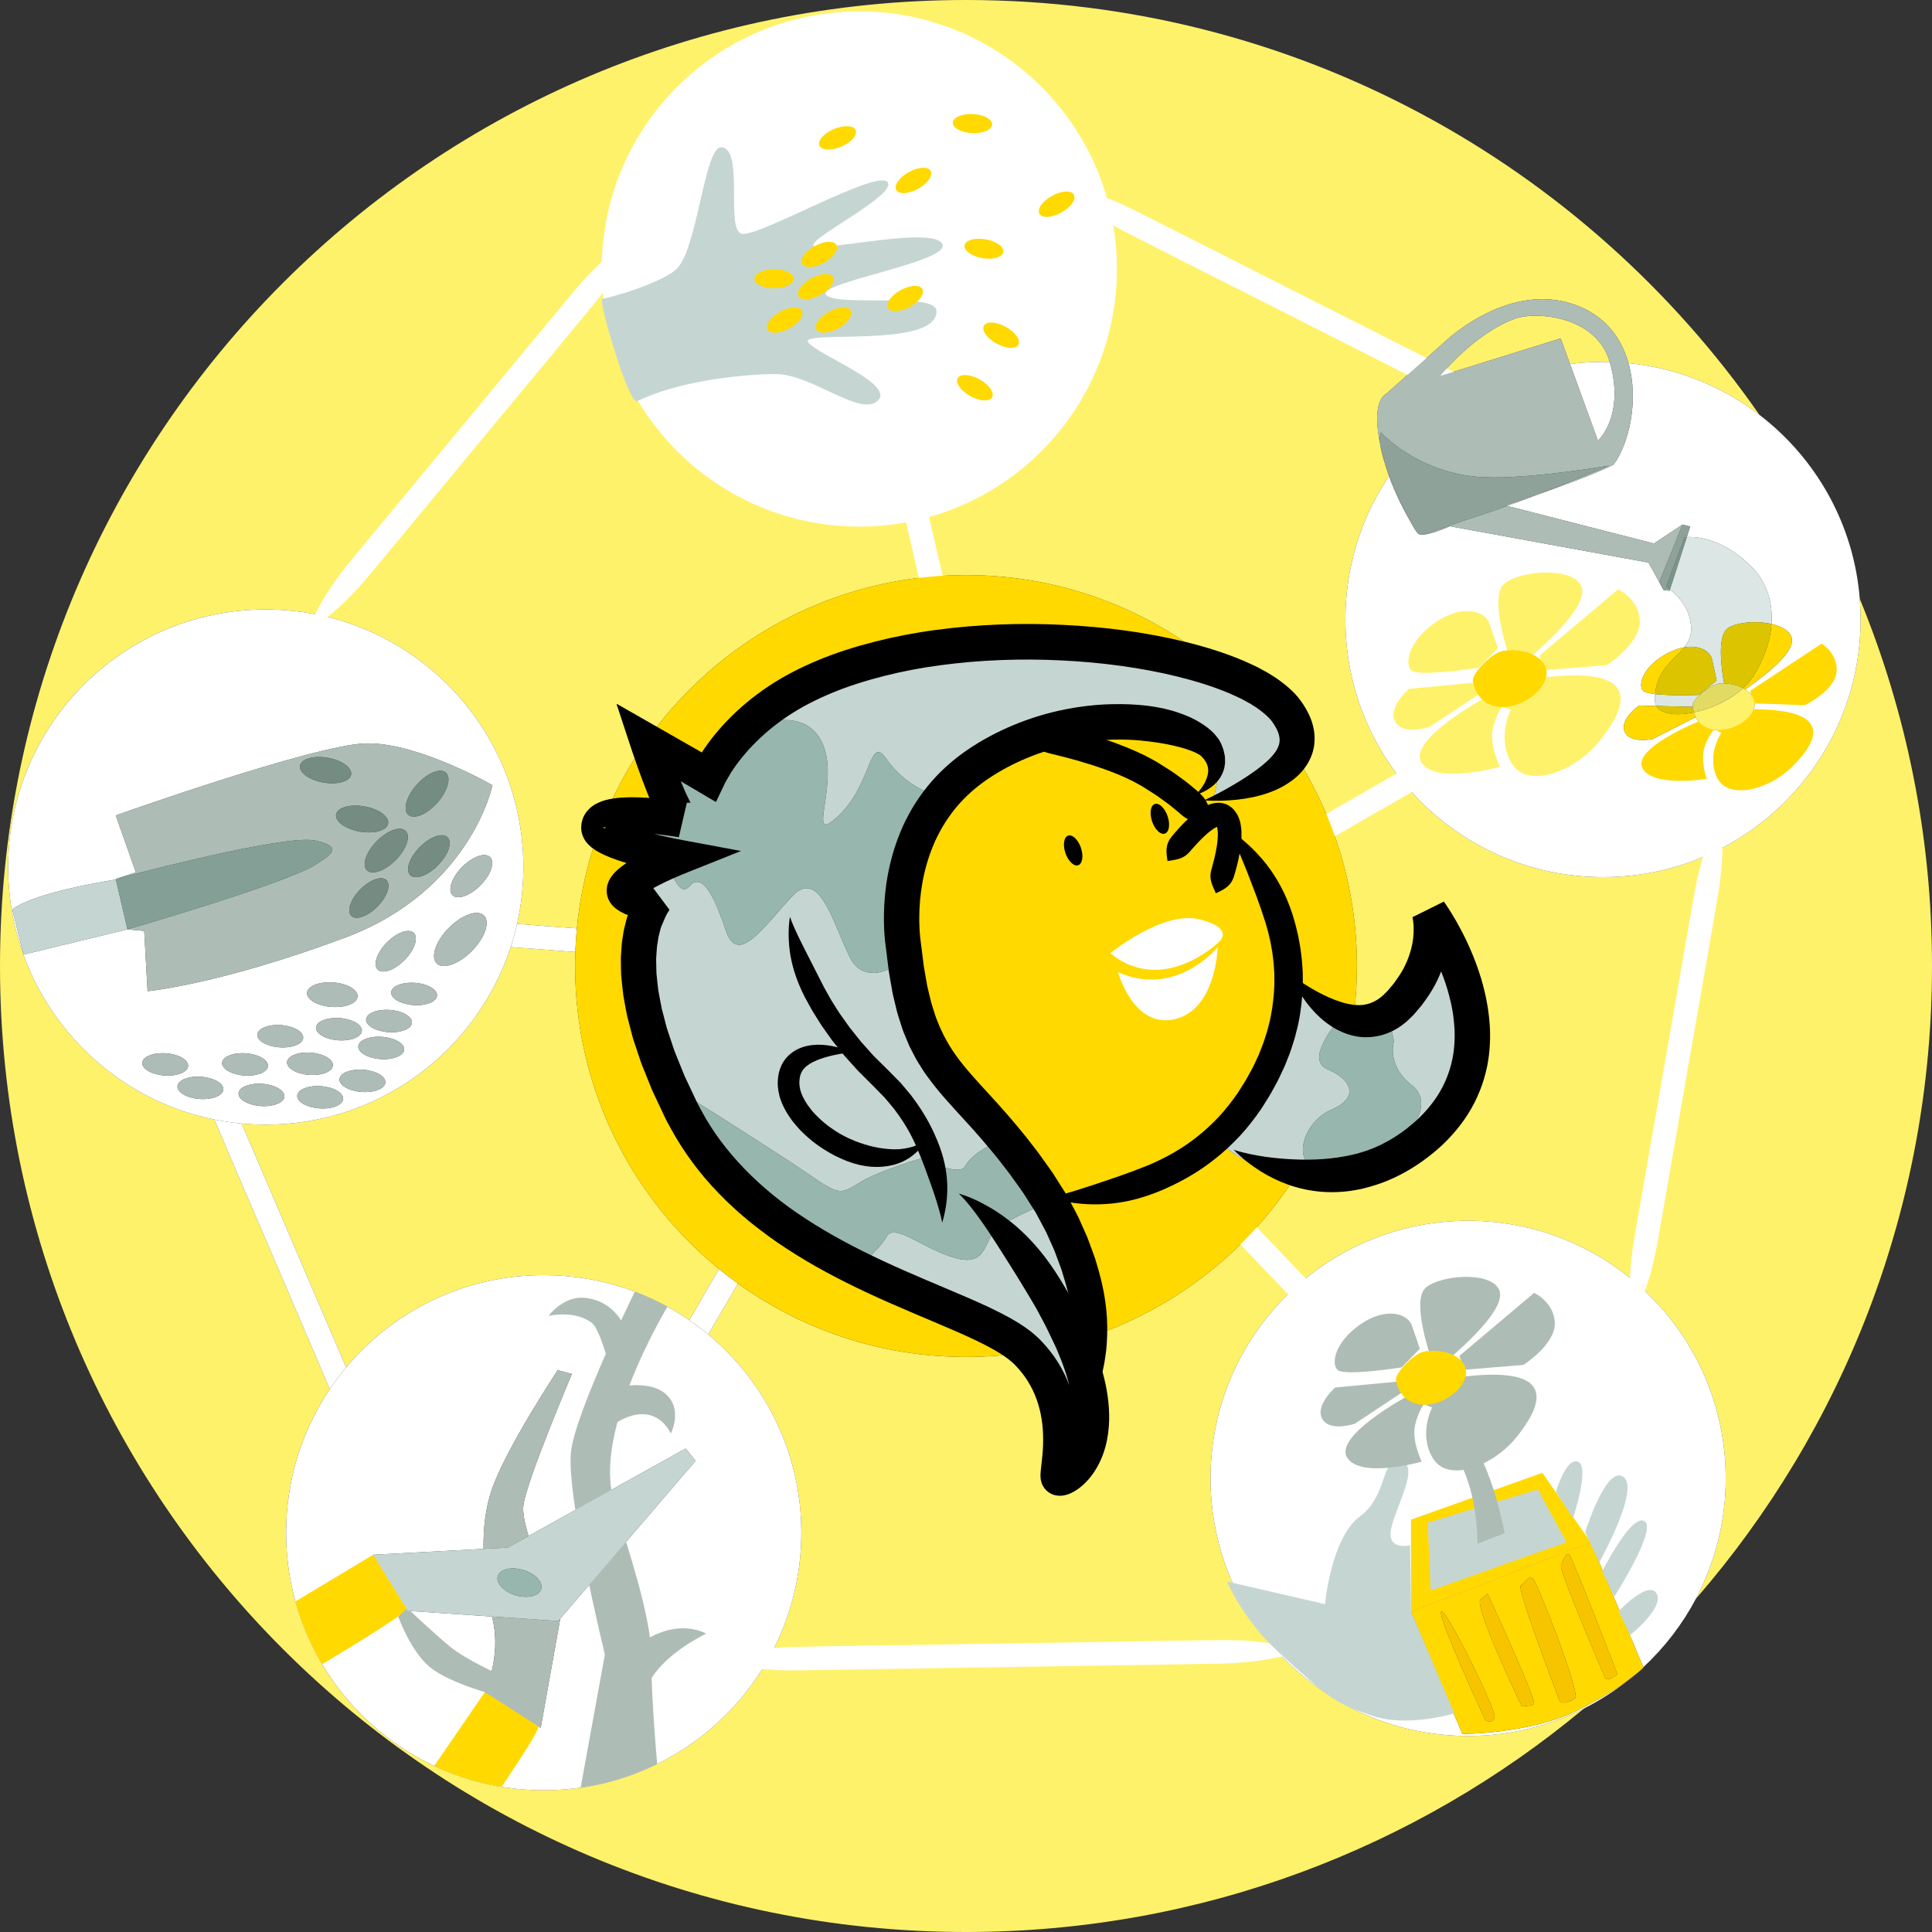 <?xml version="1.0" encoding="utf-8"?>
<!-- Generator: Adobe Illustrator 16.0.0, SVG Export Plug-In . SVG Version: 6.00 Build 0)  -->
<!DOCTYPE svg PUBLIC "-//W3C//DTD SVG 1.1//EN" "http://www.w3.org/Graphics/SVG/1.1/DTD/svg11.dtd">
<svg version="1.1" xmlns="http://www.w3.org/2000/svg" xmlns:xlink="http://www.w3.org/1999/xlink" x="0px" y="0px" width="640px"
	 height="640px" viewBox="0 0 640 640" enable-background="new 0 0 640 640" xml:space="preserve">
<rect x="0" y="0" width="640" height="640" fill="#333333" stroke="none"/>
<g id="reseau">
</g>
<g id="couleurs">
</g>
<g id="traits">
	<g>
		<path fill="#FFF26B" d="M169.17,313.741c-11.152,34.147-43.261,58.818-81.133,58.818c-2.695,0-5.364-0.125-7.995-0.37
			c1.293,3.007,3.267,7.592,6.061,14.087c5.728,13.39,16.06,37.541,16.06,37.541s6.85,15.962,12.508,29.148
			c15.653-18.688,39.162-30.572,65.447-30.572c17.889,0,34.491,5.504,48.208,14.912c1.272-2.168,2.52-4.294,2.52-4.294
			s2.681-4.627,4.167-7.191c1.17-1.998,2.228-3.804,3.179-5.428C209.086,396.645,190.5,360.493,190.5,320
			c0-1.55,0.027-3.093,0.081-4.629c-0.511-0.038-1.033-0.077-1.567-0.117c-2.955-0.233-8.285-0.654-8.285-0.654
			s-6.371-0.468-9.061-0.666C170.776,313.866,169.946,313.801,169.17,313.741 M508.687,104.595c-2.796,0-5.21,0.37-6.814,0.961
			c-13.732,5.06-24.748,18.967-24.748,18.967l39.878-12.429l3.09,8.491c3.574-0.457,7.222-0.692,10.921-0.692
			c0.745,0,1.491,0.009,2.231,0.028c-0.018-0.061-0.035-0.123-0.054-0.184C529.762,108.161,517.371,104.595,508.687,104.595
			 M191.092,307.538C197.362,241.863,252.683,190.5,320,190.5c27.881,0,53.705,8.812,74.837,23.801
			c8.271,2.062,13.372,5.037,16.927,8.592c9.334,9.333,18.667,20.667,18.667,20.667s-1.105,1.705-2.966,4.157
			C441.378,268.361,449.5,293.232,449.5,320c0,5.753-0.376,11.426-1.104,16.98l11.367-1.421l0.559,2.606
			c11.092-5.416,12.775-13.273,12.775-13.273l1.333-11.333c0,0,26.001,14.667,12.667,44.667
			c-8.635,19.428-30.692,31.587-51.863,31.587c-1.991,0-3.973-0.107-5.937-0.326c-15.573,24.441-39.12,43.312-66.976,52.939
			c0.819,10.152,1.441,19.8,1.441,19.8l-8,18.667c0,0-2.617-18.004-15.884-32.909c-6.482,0.999-13.118,1.517-19.88,1.517
			c-28.191,0-54.278-9.008-75.54-24.303c-0.814,1.399-1.701,2.924-2.665,4.581c-1.503,2.556-4.213,7.165-4.213,7.165
			s-1.564,2.694-2.969,5.114c18.841,15.652,30.837,39.259,30.837,65.667c0,47.129-38.205,85.334-85.333,85.334
			s-85.333-38.205-85.333-85.334c0-17.598,5.328-33.953,14.458-47.538c-5.867-13.709-14.25-33.297-14.25-33.297
			s-10.363-24.139-16.108-37.521c-3.598-8.43-5.824-13.646-6.987-16.371c-0.309-0.73-0.604-1.442-0.885-2.138
			c-38.97-7.892-68.308-42.337-68.308-83.635c0-47.128,38.205-85.333,85.333-85.333s85.333,38.205,85.333,85.333
			c0,6.463-0.72,12.763-2.081,18.815c0.316,0.023,0.64,0.047,0.973,0.072c2.688,0.21,9.057,0.708,9.057,0.708
			s5.333,0.387,8.289,0.602C190.112,307.462,190.607,307.5,191.092,307.538 M320,0C143.268,0,0,143.269,0,320
			C0,496.73,143.268,640,320,640c77.858,0,149.231-27.813,204.713-74.038c-11.538,5.82-24.576,9.098-38.38,9.098
			c-47.128,0-85.333-38.205-85.333-85.334c0-47.127,38.205-85.332,85.333-85.332s85.333,38.205,85.333,85.332
			c0,14.417-3.574,27.997-9.887,39.905C610.502,473.48,640,400.178,640,320c0-43.061-8.503-84.129-23.926-121.629
			c0.18,2.261,0.271,4.547,0.271,6.854c0,47.128-38.205,85.333-85.333,85.333s-85.333-38.205-85.333-85.333
			c0-17.583,5.319-33.926,14.436-47.505c-0.239-0.672-0.466-1.347-0.678-2.021c-0.216-0.685-0.431-1.395-0.643-2.124
			c-0.765-2.345-1.334-4.531-1.584-6.359c-1.494-7.316-1.739-14.724,2.277-17.014l18.535-16.456c0,0,14.766-14.648,32.88-14.647
			c3.97,0,8.103,0.704,12.273,2.419c9.067,3.729,14.069,10.839,16.292,18.787c16.221,1.596,31.109,7.734,43.374,17.125
			C525.038,54.363,428.87,0,320,0"/>
		<path fill="#FFFFFF" d="M409.941,291.101c9.921-2.841,16.486-5.066,26.901-10.998c1.761-1.011,4.627-2.655,10.582-6.072
			c2.333-1.352,7.86-4.554,7.86-4.554s4.642-2.654,7.215-4.126c7.935-4.587,12.846-7.426,15.41-8.909
			c10.357-6.036,15.575-10.599,23.008-17.756c-9.92,2.84-16.484,5.065-26.901,10.997c-2.569,1.475-7.489,4.299-15.438,8.863
			c-2.563,1.488-7.188,4.172-7.188,4.172s-5.543,3.175-7.883,4.516c-5.943,3.438-8.803,5.093-10.561,6.11
			C422.594,279.379,417.375,283.942,409.941,291.101z"/>
		<path fill="#FFFFFF" d="M539.469,120.306c3.466,12.392,0.176,26.818-4.994,33.64c-6.377,3.139-17.543,7.235-25.697,10.089
			c-3.165,1.222-6.378,2.436-9.462,3.559l48.585,12.445l9.437-6.26l2.574,0.628l-1.124,3.49c0.234-0.014,0.521-0.023,0.854-0.023
			c3.403,0,11.791,1.036,20.714,10c4.784,4.806,6.985,11.527,6.479,18.829c3.194,0.724,5.82,2.128,6.603,4.306
			c1.972,5.48-11.98,14.956-15.338,17.392c1.884,1.227,3.063,2.917,3.114,4.809c0.108,3.944-5.547,8.428-11.619,8.593
			c-0.111,0.003-0.223,0.004-0.332,0.004c-3.839,0-6.276-1.858-7.527-4.231l-14.318,7.25c0,0-1.468,0.315-3.254,0.315
			c-2.275,0-5.066-0.512-5.998-2.841c-1.667-4.159,4.812-8.562,4.812-8.562l5.733,0.13c-0.342-0.598-0.523-1.299-0.518-2.11
			c0.005-0.64,0.035-1.252,0.091-1.838c-2.031-0.233-3.59-0.603-4.052-1.175c-1.716-2.124,0.219-8.086,8.043-12.302
			c2.014-1.084,3.92-1.725,5.654-2.014c1.336-1.68,2.266-3.526,2.275-5.979c0.029-6.832-4.681-11.387-7-13.215l-0.142,0.44
			l-1.967-0.204l-5.006-9.108l-65.786-12.036c0,0-6.082,2.776-9.164,2.776c-0.736,0-1.302-0.159-1.571-0.552l0,0
			c-0.375-0.344-1.231-1.722-2.33-3.745c-2.182-3.749-5.086-9.342-7.122-15.085c-9.116,13.579-14.436,29.921-14.436,47.505
			c0,47.128,38.205,85.333,85.333,85.333s85.333-38.205,85.333-85.333c0-2.307-0.092-4.593-0.271-6.854
			c-1.972-24.82-14.563-46.647-33.231-60.94C570.578,128.04,555.689,121.902,539.469,120.306 M531.013,119.893
			c-3.699,0-7.347,0.236-10.921,0.692l9.254,25.432c0,0,9.082-8.327,3.898-26.096C532.504,119.902,531.758,119.893,531.013,119.893"
			/>
		<path fill="#FFFFFF" d="M294.633,131.738c-0.177,10.318,0.037,17.247,2.671,28.939c0.453,1.979,1.189,5.2,2.721,11.894
			c0.612,2.626,2.062,8.847,2.062,8.847s1.185,5.214,1.842,8.104c2.072,8.928,3.355,14.454,4.025,17.339
			c2.752,11.667,5.594,17.989,10.271,27.187c0.179-10.317-0.035-17.245-2.67-28.94c-0.661-2.888-1.927-8.417-3.973-17.351
			c-0.676-2.886-1.894-8.092-1.894-8.092s-1.421-6.228-2.021-8.857c-1.555-6.688-2.303-9.906-2.763-11.884
			C302.153,147.259,299.312,140.937,294.633,131.738z"/>
		<path fill="#FFFFFF" d="M171.289,306.041c-0.589,2.615-1.296,5.182-2.119,7.7c0.776,0.061,1.606,0.125,2.498,0.194
			c2.689,0.198,9.061,0.666,9.061,0.666s5.33,0.421,8.285,0.654c0.534,0.04,1.057,0.079,1.567,0.117
			c0.093-2.632,0.264-5.244,0.511-7.833c-0.484-0.038-0.979-0.076-1.484-0.115c-2.956-0.214-8.289-0.602-8.289-0.602
			s-6.369-0.498-9.057-0.708C171.929,306.088,171.605,306.064,171.289,306.041"/>
		<path fill="#FFFFFF" d="M101.016,210.157c8.308-6.122,13.685-10.498,21.378-19.688c1.298-1.562,3.41-4.102,7.801-9.381
			c8.446-10.205,28.457-34.381,28.457-34.381s16.772-20.216,26.071-31.424c5.837-7.066,9.449-11.44,11.336-13.724
			c7.602-9.269,10.901-15.364,15.371-24.665c-8.307,6.121-13.683,10.496-21.378,19.688c-1.894,2.278-5.52,6.641-11.377,13.689
			c-9.284,11.22-26.03,31.459-26.03,31.459s-20.034,24.156-28.491,34.353c-4.371,5.295-6.475,7.843-7.767,9.409
			C108.786,194.759,105.486,200.855,101.016,210.157z"/>
		<path fill="#FFFFFF" d="M71.012,370.861c0.281,0.695,0.576,1.407,0.885,2.138c1.163,2.725,3.39,7.941,6.987,16.371
			c5.745,13.382,16.108,37.521,16.108,37.521s8.383,19.588,14.25,33.297c1.684-2.505,3.496-4.915,5.428-7.222
			c-5.658-13.187-12.508-29.148-12.508-29.148s-10.332-24.151-16.06-37.541c-2.794-6.495-4.768-11.08-6.061-14.087
			C76.98,371.905,73.971,371.459,71.012,370.861"/>
		<path fill="#FFFFFF" d="M503.42,138.618c-7.809-6.747-13.266-11.021-23.931-16.49c-1.811-0.92-4.755-2.418-10.875-5.531
			c-11.821-5.979-39.826-20.143-39.826-20.143s-23.427-11.882-36.415-18.47c-8.183-4.128-13.247-6.684-15.893-8.018
			c-10.721-5.362-17.396-7.23-27.455-9.532c7.809,6.747,13.265,11.021,23.932,16.491c2.641,1.342,7.697,3.913,15.868,8.065
			c12.996,6.57,36.438,18.422,36.438,18.422s27.991,14.191,39.807,20.182c6.131,3.091,9.081,4.579,10.895,5.493
			C486.686,134.448,493.36,136.316,503.42,138.618z"/>
		<path fill="#FFFFFF" d="M540.369,438.771c4.173-9.438,6.669-15.905,8.785-27.702c0.353-2,0.926-5.254,2.116-12.016
			c2.268-13.052,7.64-43.972,7.64-43.972s4.526-25.876,7.036-40.221c1.56-9.031,2.525-14.621,3.029-17.541
			c1.999-11.82,1.837-18.749,1.103-29.042c-4.174,9.438-6.67,15.904-8.787,27.703c-0.514,2.918-1.495,8.505-3.082,17.531
			c-2.491,14.349-6.983,40.23-6.983,40.23s-5.402,30.914-7.684,43.964c-1.166,6.767-1.728,10.021-2.072,12.023
			C539.472,421.547,539.633,428.478,540.369,438.771z"/>
		<path fill="#FFFFFF" d="M235.43,549.893c10.053,2.331,16.873,3.57,28.858,3.438c2.03-0.028,5.334-0.075,12.199-0.174
			c17-0.278,57.274-0.938,57.274-0.938s33.711-0.522,52.4-0.812c9.164-0.16,14.836-0.26,17.798-0.312
			c11.984-0.252,18.761-1.71,28.733-4.36c-10.053-2.332-16.872-3.571-28.858-3.439c-2.963,0.043-8.635,0.125-17.799,0.258
			c-18.688,0.309-52.399,0.866-52.399,0.866s-40.274,0.63-57.275,0.896c-6.865,0.122-10.168,0.181-12.198,0.217
			C252.18,545.785,245.403,547.242,235.43,549.893z"/>
		<path fill="#FFFFFF" d="M392.17,386.928c5.115,8.963,8.836,14.812,17.07,23.521c1.4,1.471,3.678,3.864,8.411,8.838
			c1.867,1.946,6.29,6.555,6.29,6.555s3.682,3.879,5.722,6.029c6.34,6.618,10.264,10.715,12.313,12.854
			c8.322,8.627,13.994,12.612,22.712,18.133c-5.114-8.962-8.835-14.811-17.07-23.521c-2.044-2.146-5.955-6.254-12.275-12.892
			c-2.054-2.137-5.76-5.992-5.76-5.992s-4.401-4.63-6.259-6.585c-4.751-4.957-7.037-7.342-8.442-8.808
			C406.56,396.435,400.889,392.45,392.17,386.928z"/>
		<path fill="#FFFFFF" d="M238.19,420.392c-0.951,1.624-2.009,3.43-3.179,5.428c-1.486,2.564-4.167,7.191-4.167,7.191
			s-1.247,2.126-2.52,4.294c2.17,1.488,4.269,3.075,6.288,4.753c1.404-2.42,2.969-5.114,2.969-5.114s2.71-4.609,4.213-7.165
			c0.964-1.657,1.851-3.182,2.665-4.581C242.32,423.659,240.229,422.056,238.19,420.392"/>
		<path fill="#FFD900" d="M376.132,238.579c-22.271,0-56.327,6.021-69.022,31.251c-1.534,8.104-4.086,21.742-5.904,32.266
			c-1.553,36.12,8.491,42.092,23.226,62.13c16.667,22.667,35.334,52,36.667,64.667c0.422,4.013,0.845,8.827,1.225,13.533
			c27.855-9.627,51.402-28.498,66.976-52.939c-9.398-1.049-18.344-4.653-25.534-11.261c0,0,14-15.333,18.667-27.333
			s3.333-29.333,3.333-29.333s8.183,11.014,17.844,16.178c0.101-0.116,0.156-0.178,0.156-0.178l4.633-0.579
			c0.728-5.555,1.104-11.228,1.104-16.98c0-26.768-8.122-51.64-22.035-72.284c-4.769,6.287-14.494,17.487-23.261,17.487
			c-0.824,0-1.639-0.099-2.44-0.31c0,0,7.333-20.667-8-24.667C390.276,239.317,383.924,238.58,376.132,238.579 M320,190.5
			c-67.317,0-122.638,51.363-128.908,117.038c-0.247,2.589-0.418,5.202-0.511,7.833c-0.054,1.537-0.081,3.08-0.081,4.629
			c0,40.492,18.586,76.645,47.69,100.392c2.039,1.664,4.13,3.267,6.27,4.806C265.722,440.493,291.809,449.5,320,449.5
			c6.762,0,13.397-0.518,19.88-1.517c-5.666-6.365-13.274-12.167-23.449-15.758c-10.837-3.824-21.269-8.53-30.861-13.555
			c-1.079,0.96-1.806,1.555-1.806,1.555s-18.469-10.072-34.114-24.323c-3.949-3.046-7.283-5.878-9.886-8.343
			c-12.666-12-22-39.334-22-39.334s-6-38.667-4-44.667s-1.333-18-1.333-18l1.92-8.64c-0.951-1.738-1.075-3.132,0.747-3.36l0,0
			c0,0,3.333-5.333,3.333-7.333s0-14,0-14l3.769,0.655c0.144-0.797,0.231-1.322,0.231-1.322l12.789,1.599
			c6.516-7.408,35-36.205,87.211-40.265c15.146-1.178,27.744-1.719,38.265-1.719c15.281,0,26.18,1.141,34.142,3.127
			C373.705,199.312,347.881,190.5,320,190.5"/>
		<circle fill="#FFFFFF" cx="284.655" cy="89.107" r="85.333"/>
		<path fill="#C5D6D2" d="M199.489,99.025c10.071-2.273,20.316-6.436,24.143-9.457c7.513-5.93,9.53-41.415,15.441-40.793
			c7.511,0.79,1.133,27.481,6.667,28.667c5.533,1.186,44.706-21.479,48.264-17.129c3.56,4.349-29.198,20.157-24.06,21.343
			c5.14,1.186,39.478-6.715,42.245-0.785s-42.796,12.95-38.449,16.904c4.351,3.954,36.276-1.1,36.474,5.235
			c0.396,12.652-46.032,6.083-42.474,10.432c3.558,4.348,28.636,13.685,23.102,19.22c-5.536,5.535-20.954-7.907-32.813-8.698
			c-4.062-0.271-29.801,0.651-46.928,8.929C208.239,134.275,198.125,99.333,199.489,99.025z"/>
		<ellipse fill="#FFD900" cx="256.445" cy="92.335" rx="6.523" ry="3.163"/>
		
			<ellipse transform="matrix(0.876 -0.482 0.482 0.876 -18.993 138.354)" fill="#FFD900" cx="260.004" cy="106.173" rx="6.523" ry="3.163"/>
		
			<ellipse transform="matrix(0.876 -0.482 0.482 0.876 -12.392 141.927)" fill="#FFD900" cx="270.283" cy="95.103" rx="6.523" ry="3.163"/>
		
			<ellipse transform="matrix(0.876 -0.482 0.482 0.876 -16.99 146.15)" fill="#FFD900" cx="276.213" cy="106.173" rx="6.524" ry="3.162"/>
		
			<ellipse transform="matrix(0.876 -0.482 0.482 0.876 -10.631 156.695)" fill="#FFD900" cx="299.935" cy="99.057" rx="6.524" ry="3.162"/>
		
			<ellipse transform="matrix(0.876 -0.482 0.482 0.876 10.614 177.004)" fill="#FFD900" cx="350.144" cy="67.824" rx="6.524" ry="3.163"/>
		
			<ellipse transform="matrix(0.876 -0.482 0.482 0.876 -7.104 141.177)" fill="#FFD900" cx="271.468" cy="84.428" rx="6.524" ry="3.163"/>
		
			<ellipse transform="matrix(0.876 -0.482 0.482 0.876 8.561 153.188)" fill="#FFD900" cx="302.701" cy="59.917" rx="6.524" ry="3.162"/>
		
			<ellipse transform="matrix(0.999 0.049 -0.049 0.999 2.394 -15.74)" fill="#FFD900" cx="322.074" cy="40.94" rx="6.524" ry="3.162"/>
		
			<ellipse transform="matrix(0.921 -0.39 0.39 0.921 4.145 111.785)" fill="#FFD900" cx="277.399" cy="45.685" rx="6.523" ry="3.162"/>
		
			<ellipse transform="matrix(0.985 0.171 -0.171 0.985 18.919 -54.577)" fill="#FFD900" cx="326.026" cy="82.452" rx="6.524" ry="3.162"/>
		
			<ellipse transform="matrix(0.875 0.485 -0.485 0.875 95.318 -146.813)" fill="#FFD900" cx="331.563" cy="110.917" rx="6.523" ry="3.162"/>
		
			<ellipse transform="matrix(0.875 0.485 -0.485 0.875 102.679 -140.432)" fill="#FFD900" cx="322.865" cy="128.313" rx="6.523" ry="3.162"/>
		<path fill="#FFFFFF" d="M106.942,367.208c-0.376,0-0.76-0.015-1.149-0.043c-4.193-0.307-7.473-2.203-7.324-4.236
			c0.138-1.846,3.051-3.166,6.722-3.166c0.373,0,0.754,0.014,1.141,0.042c4.19,0.309,7.47,2.203,7.322,4.237
			C113.517,365.885,110.608,367.208,106.942,367.208 M87.496,366.43c-0.376,0-0.76-0.014-1.149-0.042
			c-4.193-0.307-7.473-2.203-7.325-4.237c0.139-1.844,3.049-3.165,6.718-3.165c0.375,0,0.757,0.014,1.146,0.042
			c4.19,0.309,7.47,2.203,7.321,4.236C94.07,365.107,91.162,366.43,87.496,366.43 M67.27,364.096c-0.375,0-0.758-0.014-1.147-0.042
			c-4.192-0.307-7.473-2.202-7.324-4.236c0.139-1.845,3.049-3.165,6.716-3.165c0.375,0,0.758,0.014,1.146,0.042
			c4.191,0.308,7.471,2.201,7.322,4.235C73.847,362.774,70.938,364.096,67.27,364.096 M120.945,361.763
			c-0.377,0-0.761-0.014-1.15-0.043c-4.193-0.306-7.473-2.202-7.324-4.236c0.137-1.845,3.048-3.165,6.716-3.165
			c0.375,0,0.757,0.014,1.146,0.042c4.19,0.307,7.47,2.202,7.322,4.236C127.519,360.44,124.61,361.763,120.945,361.763
			 M55.604,356.32c-0.376,0-0.76-0.015-1.149-0.043c-4.193-0.307-7.473-2.203-7.324-4.237c0.137-1.844,3.049-3.165,6.717-3.165
			c0.375,0,0.758,0.014,1.146,0.042c4.19,0.308,7.47,2.203,7.321,4.236C62.179,354.996,59.271,356.32,55.604,356.32 M82.051,356.319
			c-0.376,0-0.76-0.015-1.149-0.043c-4.192-0.308-7.472-2.203-7.324-4.237c0.138-1.844,3.049-3.165,6.718-3.165
			c0.375,0,0.757,0.014,1.146,0.042c4.19,0.308,7.47,2.203,7.322,4.236C88.627,354.995,85.718,356.319,82.051,356.319
			 M103.564,356.109c-0.378,0-0.762-0.014-1.153-0.043c-4.192-0.307-7.472-2.202-7.324-4.235c0.138-1.845,3.048-3.166,6.716-3.166
			c0.375,0,0.758,0.014,1.146,0.042c4.191,0.308,7.471,2.203,7.322,4.237C110.136,354.786,107.229,356.109,103.564,356.109
			 M127.169,350.874c-0.377,0-0.762-0.015-1.152-0.043c-4.193-0.307-7.473-2.202-7.324-4.236c0.138-1.844,3.049-3.165,6.718-3.165
			c0.374,0,0.756,0.014,1.145,0.042c4.191,0.308,7.471,2.203,7.321,4.236C133.741,349.549,130.835,350.874,127.169,350.874
			 M93.721,346.985c-0.377,0-0.761-0.015-1.15-0.043c-4.193-0.306-7.473-2.202-7.324-4.236c0.138-1.845,3.048-3.165,6.715-3.165
			c0.375,0,0.758,0.014,1.146,0.042c4.191,0.307,7.471,2.203,7.322,4.236C100.294,345.662,97.387,346.985,93.721,346.985
			 M113.167,344.651c-0.377,0-0.761-0.015-1.151-0.043c-4.193-0.306-7.473-2.201-7.324-4.236c0.137-1.845,3.048-3.164,6.715-3.164
			c0.375,0,0.758,0.014,1.146,0.042c4.191,0.307,7.471,2.201,7.322,4.235C119.739,343.328,116.832,344.651,113.167,344.651
			 M129.746,341.962c-0.376,0-0.76-0.015-1.149-0.043c-4.193-0.307-7.473-2.203-7.323-4.237c0.138-1.844,3.048-3.165,6.716-3.165
			c0.375,0,0.757,0.014,1.146,0.042c4.191,0.308,7.471,2.203,7.322,4.236C136.322,340.638,133.413,341.962,129.746,341.962
			 M138.057,332.984c-0.376,0-0.76-0.015-1.149-0.043c-4.192-0.308-7.472-2.203-7.324-4.236c0.138-1.845,3.048-3.166,6.717-3.166
			c0.375,0,0.757,0.014,1.146,0.042c4.19,0.308,7.47,2.203,7.322,4.237C144.632,331.661,141.724,332.984,138.057,332.984
			 M111.055,333.597c-0.414,0-0.837-0.016-1.267-0.047c-4.621-0.338-8.235-2.428-8.072-4.669c0.151-2.032,3.358-3.488,7.402-3.488
			c0.413,0,0.835,0.015,1.263,0.046c4.618,0.339,8.232,2.428,8.069,4.669C118.301,332.139,115.096,333.597,111.055,333.597
			 M126.969,321.831c-0.755,0-1.392-0.212-1.845-0.657c-1.623-1.601-0.265-5.612,3.032-8.962c2.377-2.415,5.116-3.829,7.068-3.829
			c0.754,0,1.391,0.211,1.844,0.657c1.623,1.598,0.268,5.612-3.03,8.961C131.66,320.417,128.921,321.831,126.969,321.831
			 M147.088,320.007c-0.987,0-1.821-0.276-2.414-0.859c-2.124-2.095-0.347-7.345,3.968-11.729c3.112-3.161,6.696-5.011,9.25-5.011
			c0.987,0,1.821,0.276,2.414,0.859c2.125,2.092,0.351,7.345-3.966,11.728C153.228,318.158,149.643,320.007,147.088,320.007
			 M151.831,297.228c-0.785,0-1.447-0.219-1.918-0.683c-1.688-1.665-0.275-5.837,3.153-9.321c2.473-2.512,5.32-3.981,7.351-3.981
			c0.784,0,1.446,0.22,1.918,0.683c1.688,1.663,0.278,5.835-3.151,9.319C156.71,295.758,153.861,297.228,151.831,297.228
			 M38.348,291.188l6.657-2.218l-6.657-18.856c0,0,65.444-23.293,82.637-23.849c0.324-0.011,0.652-0.016,0.981-0.016
			c17.145,0,41.169,13.881,41.169,13.881s-7.21,34.939-48.806,50.47c-41.596,15.527-65.443,17.746-65.443,17.746l-1.109-19.965
			l-5.547-0.507l-34.467,8.352l-3.667-15c7.054-5.291,29.16-9.056,34.291-9.873L38.348,291.188L38.348,291.188 M88.037,201.893
			c-47.128,0-85.333,38.205-85.333,85.333c0,41.298,29.338,75.744,68.308,83.635c2.959,0.599,5.969,1.044,9.03,1.328
			c2.631,0.245,5.3,0.37,7.995,0.37c37.872,0,69.98-24.671,81.133-58.818c0.823-2.518,1.53-5.084,2.119-7.7
			c1.361-6.052,2.081-12.352,2.081-18.815C173.37,240.098,135.165,201.893,88.037,201.893"/>
		<path fill="#C5D6D2" d="M38.387,291.354c-5.131,0.817-27.237,4.583-34.291,9.873l3.667,15l34.467-8.352L38.387,291.354"/>
		<path fill="#AEBCB6" d="M118.171,304.024c-0.735,0-1.355-0.206-1.797-0.64c-1.581-1.56-0.258-5.469,2.954-8.733
			c2.316-2.353,4.985-3.73,6.887-3.73c0.735,0,1.355,0.206,1.797,0.64c1.582,1.558,0.261,5.467-2.952,8.731
			C122.742,302.647,120.073,304.024,118.171,304.024 M137.802,290.581c-0.78,0-1.438-0.218-1.906-0.679
			c-1.679-1.656-0.274-5.804,3.135-9.268c2.459-2.498,5.29-3.958,7.309-3.958c0.78,0,1.438,0.218,1.907,0.679
			c1.679,1.653,0.277,5.802-3.134,9.266C142.652,289.12,139.82,290.581,137.802,290.581 M123.52,288.994
			c-0.812,0-1.496-0.227-1.982-0.706c-1.745-1.721-0.285-6.034,3.259-9.635c2.557-2.597,5.501-4.116,7.6-4.116
			c0.811,0,1.495,0.227,1.982,0.706c1.745,1.719,0.287,6.033-3.258,9.634C128.563,287.475,125.618,288.994,123.52,288.994
			 M122.186,275.748c-0.936,0-1.93-0.084-2.95-0.262c-4.762-0.828-8.3-3.37-7.898-5.678c0.316-1.814,2.968-2.943,6.398-2.943
			c0.937,0,1.931,0.084,2.951,0.261c4.76,0.827,8.297,3.368,7.896,5.678C128.268,274.618,125.616,275.748,122.186,275.748
			 M137.091,270.525c-0.739,0-1.375-0.202-1.852-0.627c-1.866-1.67-0.59-6.145,2.85-9.996c2.56-2.868,5.6-4.583,7.758-4.583
			c0.739,0,1.375,0.202,1.853,0.627c1.866,1.667,0.593,6.144-2.848,9.995C142.289,268.81,139.248,270.525,137.091,270.525
			 M110.032,259.483c-0.919,0-1.895-0.083-2.897-0.257c-4.677-0.812-8.15-3.309-7.757-5.576c0.312-1.782,2.916-2.891,6.284-2.891
			c0.92,0,1.896,0.083,2.897,0.256c4.674,0.812,8.147,3.308,7.754,5.576C116.004,258.373,113.401,259.483,110.032,259.483
			 M121.966,246.249c-0.329,0-0.657,0.005-0.981,0.016c-17.192,0.555-82.637,23.849-82.637,23.849l6.657,18.856l-6.657,2.218
			c0,0,48.071-12.979,63.21-12.98c1.122,0,2.062,0.071,2.789,0.225c10.537,2.218,4.033,5.371,0.553,7.764
			c-8.873,6.1-62.67,21.678-62.67,21.678l-3.882-16.687l0.039,0.166l3.843,16.521l5.547,0.507l1.109,19.965
			c0,0,23.848-2.219,65.443-17.746c41.596-15.531,48.806-50.47,48.806-50.47S139.11,246.248,121.966,246.249"/>
		<path fill="#84A096" d="M101.558,278.208c-15.139,0.001-63.21,12.98-63.21,12.98l0,0l3.882,16.687c0,0,53.797-15.578,62.67-21.678
			c3.48-2.393,9.984-5.546-0.553-7.764C103.619,278.279,102.68,278.208,101.558,278.208"/>
		<path fill="#748C82" d="M117.735,266.865c-3.431,0-6.082,1.129-6.398,2.943c-0.401,2.309,3.137,4.851,7.898,5.678
			c1.021,0.177,2.015,0.262,2.95,0.262c3.431,0,6.082-1.13,6.397-2.944c0.4-2.31-3.137-4.851-7.896-5.678
			C119.666,266.949,118.672,266.865,117.735,266.865"/>
		<path fill="#748C82" d="M105.662,250.76c-3.368,0-5.973,1.109-6.284,2.891c-0.394,2.267,3.08,4.763,7.757,5.576
			c1.003,0.174,1.979,0.257,2.897,0.257c3.369,0,5.972-1.11,6.281-2.891c0.394-2.269-3.08-4.764-7.754-5.576
			C107.558,250.842,106.582,250.76,105.662,250.76"/>
		<path fill="#748C82" d="M132.396,274.537c-2.099,0-5.043,1.519-7.6,4.116c-3.544,3.601-5.004,7.914-3.259,9.635
			c0.486,0.479,1.171,0.706,1.982,0.706c2.099,0,5.044-1.519,7.601-4.117c3.545-3.601,5.003-7.915,3.258-9.634
			C133.891,274.764,133.206,274.537,132.396,274.537"/>
		<path fill="#748C82" d="M145.847,255.318c-2.158,0-5.198,1.716-7.758,4.583c-3.439,3.851-4.716,8.326-2.85,9.996
			c0.477,0.426,1.112,0.627,1.852,0.627c2.157,0,5.198-1.716,7.761-4.585c3.44-3.851,4.714-8.327,2.848-9.995
			C147.222,255.52,146.586,255.318,145.847,255.318"/>
		<path fill="#748C82" d="M146.339,276.676c-2.019,0-4.85,1.461-7.309,3.958c-3.409,3.464-4.813,7.612-3.135,9.268
			c0.468,0.461,1.126,0.679,1.906,0.679c2.019,0,4.851-1.461,7.311-3.96c3.411-3.463,4.812-7.613,3.134-9.266
			C147.777,276.894,147.119,276.676,146.339,276.676"/>
		<path fill="#748C82" d="M126.215,290.922c-1.901,0-4.57,1.377-6.887,3.73c-3.212,3.264-4.535,7.173-2.954,8.733
			c0.441,0.434,1.062,0.64,1.797,0.64c1.902,0,4.571-1.377,6.889-3.732c3.213-3.264,4.534-7.173,2.952-8.731
			C127.57,291.127,126.95,290.922,126.215,290.922"/>
		<path fill="#ADBCB6" d="M160.417,283.243c-2.03,0-4.878,1.47-7.351,3.981c-3.429,3.483-4.841,7.656-3.153,9.321
			c0.471,0.463,1.133,0.683,1.918,0.683c2.03,0,4.879-1.47,7.353-3.983c3.43-3.483,4.839-7.656,3.151-9.319
			C161.863,283.462,161.201,283.243,160.417,283.243"/>
		<path fill="#ADBCB6" d="M135.225,308.383c-1.952,0-4.691,1.414-7.068,3.829c-3.297,3.35-4.655,7.361-3.032,8.962
			c0.453,0.445,1.09,0.657,1.845,0.657c1.952,0,4.691-1.413,7.069-3.83c3.298-3.349,4.653-7.363,3.03-8.961
			C136.615,308.594,135.979,308.383,135.225,308.383"/>
		<path fill="#ADBCB6" d="M157.892,302.408c-2.554,0-6.138,1.85-9.25,5.011c-4.314,4.385-6.092,9.635-3.968,11.729
			c0.593,0.583,1.427,0.859,2.414,0.859c2.555,0,6.14-1.849,9.252-5.013c4.316-4.383,6.091-9.636,3.966-11.728
			C159.713,302.684,158.879,302.408,157.892,302.408"/>
		<path fill="#ADBCB6" d="M109.118,325.393c-4.044,0-7.251,1.456-7.402,3.488c-0.163,2.241,3.451,4.331,8.072,4.669
			c0.43,0.031,0.853,0.047,1.267,0.047c4.041,0,7.246-1.458,7.396-3.489c0.163-2.241-3.451-4.33-8.069-4.669
			C109.953,325.408,109.531,325.393,109.118,325.393"/>
		<path fill="#ADBCB6" d="M136.3,325.539c-3.669,0-6.579,1.321-6.717,3.166c-0.147,2.033,3.132,3.929,7.324,4.236
			c0.39,0.028,0.773,0.043,1.149,0.043c3.667,0,6.575-1.323,6.711-3.166c0.147-2.034-3.132-3.93-7.322-4.237
			C137.057,325.552,136.675,325.539,136.3,325.539"/>
		<path fill="#ADBCB6" d="M53.848,348.875c-3.668,0-6.58,1.321-6.717,3.165c-0.148,2.034,3.131,3.931,7.324,4.237
			c0.39,0.028,0.773,0.043,1.149,0.043c3.666,0,6.574-1.324,6.71-3.167c0.148-2.033-3.131-3.929-7.321-4.236
			C54.605,348.888,54.223,348.875,53.848,348.875"/>
		<path fill="#ADBCB6" d="M65.514,356.653c-3.667,0-6.577,1.32-6.716,3.165c-0.148,2.034,3.132,3.93,7.324,4.236
			c0.39,0.028,0.772,0.042,1.147,0.042c3.668,0,6.577-1.322,6.713-3.166c0.148-2.034-3.131-3.928-7.322-4.235
			C66.271,356.667,65.889,356.653,65.514,356.653"/>
		<path fill="#ADBCB6" d="M80.295,348.874c-3.669,0-6.58,1.321-6.718,3.165c-0.147,2.034,3.132,3.93,7.324,4.237
			c0.39,0.028,0.773,0.043,1.149,0.043c3.667,0,6.576-1.324,6.712-3.167c0.147-2.033-3.132-3.929-7.322-4.236
			C81.052,348.887,80.67,348.874,80.295,348.874"/>
		<path fill="#ADBCB6" d="M85.739,358.986c-3.669,0-6.579,1.321-6.718,3.165c-0.147,2.034,3.132,3.931,7.325,4.237
			c0.39,0.028,0.773,0.042,1.149,0.042c3.666,0,6.574-1.323,6.71-3.166c0.148-2.033-3.131-3.928-7.321-4.236
			C86.496,359,86.114,358.986,85.739,358.986"/>
		<path fill="#ADBCB6" d="M101.803,348.665c-3.668,0-6.578,1.321-6.716,3.166c-0.147,2.033,3.132,3.929,7.324,4.235
			c0.392,0.029,0.775,0.043,1.153,0.043c3.665,0,6.571-1.323,6.706-3.165c0.148-2.034-3.131-3.93-7.322-4.237
			C102.561,348.678,102.178,348.665,101.803,348.665"/>
		<path fill="#ADBCB6" d="M105.19,359.763c-3.671,0-6.584,1.32-6.722,3.166c-0.148,2.033,3.131,3.93,7.324,4.236
			c0.39,0.028,0.773,0.043,1.149,0.043c3.666,0,6.574-1.323,6.711-3.166c0.147-2.034-3.132-3.929-7.322-4.237
			C105.944,359.777,105.563,359.763,105.19,359.763"/>
		<path fill="#ADBCB6" d="M91.961,339.541c-3.667,0-6.577,1.32-6.715,3.165c-0.148,2.034,3.131,3.931,7.324,4.236
			c0.39,0.028,0.773,0.043,1.15,0.043c3.666,0,6.573-1.323,6.709-3.166c0.148-2.033-3.131-3.93-7.322-4.236
			C92.719,339.554,92.336,339.541,91.961,339.541"/>
		<path fill="#ADBCB6" d="M125.41,343.429c-3.669,0-6.58,1.321-6.718,3.165c-0.148,2.034,3.131,3.93,7.324,4.236
			c0.391,0.028,0.775,0.043,1.152,0.043c3.666,0,6.572-1.324,6.707-3.166c0.149-2.033-3.13-3.929-7.321-4.236
			C126.166,343.443,125.784,343.429,125.41,343.429"/>
		<path fill="#ADBCB6" d="M119.187,354.319c-3.668,0-6.579,1.32-6.716,3.165c-0.148,2.034,3.131,3.931,7.324,4.236
			c0.39,0.029,0.773,0.043,1.15,0.043c3.665,0,6.573-1.323,6.709-3.166c0.147-2.034-3.132-3.93-7.322-4.236
			C119.943,354.333,119.562,354.319,119.187,354.319"/>
		<path fill="#ADBCB6" d="M111.406,337.208c-3.667,0-6.578,1.319-6.715,3.164c-0.148,2.035,3.131,3.931,7.324,4.236
			c0.391,0.028,0.774,0.043,1.151,0.043c3.665,0,6.572-1.323,6.708-3.166c0.148-2.034-3.131-3.929-7.322-4.235
			C112.164,337.221,111.781,337.208,111.406,337.208"/>
		<path fill="#ADBCB6" d="M127.989,334.517c-3.668,0-6.578,1.321-6.716,3.165c-0.149,2.034,3.13,3.931,7.323,4.237
			c0.39,0.028,0.773,0.043,1.149,0.043c3.667,0,6.576-1.324,6.711-3.167c0.148-2.033-3.131-3.929-7.322-4.236
			C128.746,334.531,128.364,334.517,127.989,334.517"/>
		<path fill="#AEBCB6" d="M499.315,167.594c-3.423,1.248-6.689,2.385-9.553,3.299c-12.278,3.918-16.607,6.189-18.774,6.189
			c-0.598,0-1.031-0.173-1.421-0.531l0,0l0,0c0.27,0.393,0.835,0.552,1.571,0.552c3.082,0,9.164-2.776,9.164-2.776l65.786,12.036
			l5.006,9.108l1.967,0.204l0.142-0.44l0,0l-0.142,0.44l-1.967-0.204l-1.332-2.911l7.574-18.781l-9.437,6.26L499.315,167.594
			 M458.795,153.576c0.212,0.729,0.427,1.439,0.643,2.124c0.212,0.674,0.438,1.349,0.678,2.021
			c2.036,5.744,4.94,11.336,7.122,15.085C464.733,168.199,460.972,160.248,458.795,153.576 M477.124,124.523
			c0,0,11.016-13.907,24.748-18.967c1.604-0.591,4.019-0.961,6.814-0.961c8.685,0,21.075,3.566,24.504,15.142
			c0.019,0.061,0.036,0.124,0.054,0.184c5.184,17.769-3.898,26.096-3.898,26.096l-9.254-25.432l-3.09-8.491L477.124,124.523
			 M510.903,99.1c-18.114-0.001-32.88,14.647-32.88,14.647l-18.535,16.456c-4.017,2.29-3.771,9.698-2.277,17.014
			c-0.23-1.687-0.189-3.07,0.219-3.99c0,0,11.333,12.667,31.333,14.667c1.82,0.182,3.879,0.262,6.083,0.262
			c15.477,0,38.251-3.928,38.251-3.928l0,0l0,0c0,0-11.78,4.967-24.319,9.809c8.154-2.854,19.32-6.95,25.697-10.089
			c5.17-6.822,8.46-21.249,4.994-33.64c-2.223-7.947-7.225-15.058-16.292-18.787C519.006,99.804,514.873,99.101,510.903,99.1"/>
		<path fill="#FFF26B" d="M489.834,221.183c0,0-19.957,3.161-22.302,0.868c-2.343-2.294-0.87-9.679,7.874-15.804
			c8.746-6.124,16.478-4.013,18.03,0.356c1.55,4.37,2.757,8.105,2.757,8.105L489.834,221.183z"/>
		<path fill="#FFF26B" d="M488.334,226.144l-21.6,2.039c0,0-7.112,6.162-4.542,10.89c2.567,4.728,11.393,1.719,11.393,1.719
			l17.068-11.317L488.334,226.144z"/>
		<path fill="#FFF26B" d="M492.146,231.029c-0.75,0.406-25.963,14.107-21.257,21.576c4.704,7.466,25.981,1.4,25.981,1.4
			s-3.548-7.125-2.337-12.633c1.209-5.508,3.663-8.134,3.663-8.134L492.146,231.029z"/>
		<path fill="#FFF26B" d="M500.49,235.164c0,0-4.921,9.34,0.347,17.809c5.269,8.467,20.793,2.695,28.964-7.408
			c8.173-10.108,15.791-24.909-17.234-21.293C479.542,227.888,500.49,235.164,500.49,235.164z"/>
		<path fill="#FFF26B" d="M509.982,217.177l26.035-21.953c0,0,7.086,3.247,7.198,10.637c0.113,7.39-10.947,14.462-10.947,14.462
			l-20.726,1.685L509.982,217.177z"/>
		<path fill="#FFF26B" d="M499.803,217.017c0,0-6.547-19.085-1.612-23.531c4.936-4.446,22.343-5.965,25.569,0.515
			c3.228,6.481-13.292,20.455-16.205,23.214C504.644,219.973,499.803,217.017,499.803,217.017z"/>
		<path fill="#FFD900" d="M512.283,222.2c0.682,4.69-5.439,10.832-12.66,11.879c-7.221,1.049-11.051-3.809-11.732-8.498
			c-0.355-2.455,6.341-9.435,10.086-9.979C505.197,214.555,511.604,217.509,512.283,222.2z"/>
		<path fill="#FFD900" d="M557.928,214.429c-1.734,0.289-3.641,0.929-5.654,2.014c-7.824,4.216-9.759,10.178-8.043,12.302
			c0.462,0.572,2.021,0.941,4.052,1.175C549.063,221.581,554.691,218.495,557.928,214.429"/>
		<path fill="#FFD900" d="M542.976,233.738c0,0-6.479,4.404-4.812,8.562c0.932,2.329,3.723,2.841,5.998,2.841
			c1.786,0,3.254-0.315,3.254-0.315l14.318-7.25c-0.267-0.507-0.479-1.038-0.641-1.579c-1.884,0.39-3.694,0.594-5.332,0.594
			c-3.354,0-5.984-0.856-7.053-2.724L542.976,233.738"/>
		<path fill="#FFD900" d="M563.708,238.556c-0.659,0.263-22.833,9.144-19.668,15.775c3.165,6.629,21.345,3.678,21.345,3.678
			s-2.242-6.235-0.706-10.671c1.534-4.437,3.816-6.37,3.816-6.37L563.708,238.556z"/>
		<path fill="#FFD900" d="M570.206,242.784c0,0-4.976,7.244-1.44,14.757c3.533,7.511,16.928,4.245,24.664-3.315
			c7.737-7.564,15.472-19.062-12.184-19.276C553.593,234.736,570.206,242.784,570.206,242.784z"/>
		<path fill="#FFD900" d="M579.798,228.834l23.654-15.625c0,0,5.544,3.372,4.919,9.492c-0.623,6.12-10.453,10.895-10.453,10.895
			l-17.299-0.617L579.798,228.834z"/>
		<path fill="#FFD900" d="M586.834,206.703c-0.396,5.696-2.439,11.746-6.192,17.517c-0.876,1.346-1.977,2.606-3.239,3.766
			c0.242,0.131,0.474,0.27,0.696,0.415c3.357-2.436,17.31-11.912,15.338-17.392C592.654,208.832,590.028,207.427,586.834,206.703"/>
		<path fill="#FFF26B" d="M577.402,227.986c-4.367,4.015-10.673,6.845-16.309,8.012c0.161,0.541,0.374,1.072,0.641,1.579
			c1.251,2.373,3.688,4.231,7.527,4.231c0.109,0,0.221-0.001,0.332-0.004c6.072-0.166,11.728-4.649,11.619-8.593
			c-0.051-1.892-1.23-3.582-3.114-4.809C577.876,228.256,577.645,228.117,577.402,227.986"/>
		<path fill="#DCE6E4" d="M559.642,177.874c-0.334,0-0.62,0.01-0.854,0.023l-5.584,17.337c2.319,1.828,7.029,6.383,7,13.215
			c-0.01,2.453-0.939,4.3-2.275,5.979c0.754-0.125,1.476-0.184,2.159-0.184c3.854,0,6.516,1.869,7.058,4.242
			c0.857,3.764,1.492,6.968,1.492,6.968l-5.885,4.736c0,0-2.549,0.103-5.762,0.103c-2.814,0-6.139-0.079-8.708-0.375
			c-0.056,0.586-0.086,1.199-0.091,1.838c-0.006,0.811,0.176,1.512,0.518,2.11l12.037,0.272c-0.014-0.168-0.022-0.335-0.027-0.501
			c-0.056-2.064,6.157-7.186,9.306-7.271c0.157-0.004,0.313-0.006,0.469-0.006c0.215,0,0.429,0.004,0.641,0.012
			c-0.733-3.983-2.511-15.63,1.214-18.269c1.823-1.292,5.286-1.992,8.898-1.992c1.893,0,3.826,0.191,5.588,0.591
			c0.507-7.302-1.694-14.022-6.479-18.829C571.433,178.91,563.045,177.874,559.642,177.874"/>
		<path fill="#DCC500" d="M560.087,214.245c-0.684,0-1.405,0.059-2.159,0.184c-3.236,4.066-8.864,7.152-9.646,15.491
			c2.569,0.295,5.894,0.375,8.708,0.375c3.213,0,5.762-0.103,5.762-0.103l5.885-4.736c0,0-0.635-3.205-1.492-6.968
			C566.603,216.114,563.941,214.245,560.087,214.245"/>
		<path fill="#DCC500" d="M548.709,233.868c1.068,1.867,3.698,2.724,7.053,2.724c1.638,0,3.448-0.204,5.332-0.594
			c-0.182-0.612-0.296-1.237-0.348-1.857L548.709,233.868"/>
		<path fill="#DCC500" d="M581.246,206.112c-3.612,0-7.075,0.699-8.898,1.992c-3.725,2.639-1.947,14.286-1.214,18.269
			c2.383,0.09,4.556,0.678,6.269,1.613c1.263-1.16,2.363-2.42,3.239-3.766c3.753-5.771,5.797-11.82,6.192-17.517
			C585.072,206.304,583.139,206.112,581.246,206.112"/>
		<path fill="#E2DB63" d="M570.493,226.361c-0.155,0-0.312,0.002-0.469,0.006c-3.148,0.086-9.361,5.207-9.306,7.271
			c0.005,0.167,0.014,0.333,0.027,0.501c0.052,0.62,0.166,1.245,0.348,1.857c5.636-1.167,11.941-3.997,16.309-8.012
			c-1.713-0.935-3.886-1.523-6.269-1.613C570.922,226.365,570.708,226.361,570.493,226.361"/>
		<path fill="#FFFFFF" d="M486.333,404.393c-47.128,0-85.333,38.205-85.333,85.332c0,47.129,38.205,85.334,85.333,85.334
			c13.804,0,26.842-3.277,38.38-9.098c5.39-2.719,10.451-5.991,15.11-9.744c-3.65,2.733-9.536,6.632-17.894,10.676
			c-15.5,7.5-37.5,7.5-37.5,7.5l-17-40.5l59.5-23l17.45,41.382c6.991-6.491,12.894-14.143,17.399-22.645
			c6.312-11.908,9.887-25.488,9.887-39.905C571.666,442.598,533.461,404.393,486.333,404.393"/>
		<polygon fill="#FFD900" points="467.43,503.393 467.43,533.893 526.93,510.893 510.93,487.893 		"/>
		<polygon fill="#C5D6D2" points="472.93,504.393 509.43,493.393 518.93,510.893 473.93,526.893 		"/>
		<path fill="#AEBCB6" d="M480.93,480.393c0,0,4.432,4.515,7,16.5c1.5,7,1.5,14.5,1.5,14.5l9-3.5c0,0-3.5-19.5-10.5-29.5
			S480.93,480.393,480.93,480.393z"/>
		<path fill="#FFD900" d="M493.482,570.273c-0.721,0-1.385-0.38-1.385-0.38s-16-34.334-14.667-36
			c0.031-0.039,0.072-0.059,0.12-0.059c2.007-0.003,18.198,32.779,17.547,35.059C494.786,569.982,494.112,570.273,493.482,570.273
			 M504.097,565.227c0,0-16.001-33.333-13.667-35.333s2.334-2,2.334-2s16.666,35.999,15.333,36.666S504.097,565.227,504.097,565.227
			 M518.059,564.024c-0.754,0-1.356-0.316-1.628-1.131c0,0-14-36.666-12.667-37.666c1.105-0.83,2.213-2.578,3.318-2.578
			c0.228,0,0.455,0.074,0.682,0.244c1.333,1,16,38.334,14,39.667C520.578,563.35,519.157,564.024,518.059,564.024 M532.563,556.267
			c-0.319,0-0.6-0.106-0.8-0.373c0,0-15.334-35.668-14.667-37.334c0.596-1.487,1.456-3.771,2.345-3.771
			c0.107,0,0.215,0.033,0.322,0.104c1,0.666,16,39.666,16,39.666S533.844,556.267,532.563,556.267 M526.93,510.893l-59.5,23l17,40.5
			c0,0,22,0,37.5-7.5c8.357-4.044,14.243-7.942,17.894-10.676c3.12-2.337,4.606-3.824,4.606-3.824l-0.05-0.118L526.93,510.893"/>
		<path fill="#C5D6D2" d="M438.93,531.393c0,0,2-22,11.5-29s7-20,13.5-18.5s-1,14-3,22s6.166,6,6.166,6l0.334,22l14.333,33.667
			c0,0-15.882,4.922-27.667,0.666c-12-4.333-13.333-5-31.333-21.666c-10.964-10.151-16.333-22.667-16.333-22.667L438.93,531.393z"/>
		<path fill="#AEBCB6" d="M464.284,452.969c0,0-18.979,3.006-21.208,0.824c-2.229-2.182-0.828-9.203,7.488-15.029
			c8.316-5.822,15.669-3.816,17.146,0.34c1.475,4.156,2.622,7.707,2.622,7.707L464.284,452.969z"/>
		<path fill="#AEBCB6" d="M462.857,457.686l-20.54,1.939c0,0-6.764,5.859-4.319,10.355c2.441,4.496,10.834,1.635,10.834,1.635
			l16.231-10.762L462.857,457.686z"/>
		<path fill="#AEBCB6" d="M466.482,462.333c-0.713,0.385-24.689,13.414-20.215,20.518c4.474,7.1,24.708,1.332,24.708,1.332
			s-3.374-6.777-2.223-12.014c1.15-5.238,3.483-7.736,3.483-7.736L466.482,462.333z"/>
		<path fill="#AEBCB6" d="M474.418,466.264c0,0-4.68,8.883,0.33,16.936s19.773,2.564,27.544-7.045
			c7.771-9.611,15.017-23.688-16.39-20.248C454.497,459.344,474.418,466.264,474.418,466.264z"/>
		<path fill="#AEBCB6" d="M483.445,449.159l24.758-20.877c0,0,6.739,3.088,6.846,10.115c0.107,7.027-10.41,13.754-10.41,13.754
			l-19.71,1.602L483.445,449.159z"/>
		<path fill="#AEBCB6" d="M473.765,449.006c0,0-6.227-18.148-1.533-22.377s21.247-5.672,24.315,0.49
			c3.069,6.162-12.641,19.451-15.41,22.076C478.368,451.819,473.765,449.006,473.765,449.006z"/>
		<path fill="#FFD900" d="M485.633,453.936c0.648,4.459-5.173,10.301-12.039,11.297c-6.867,0.996-10.51-3.623-11.157-8.082
			c-0.338-2.334,6.029-8.973,9.591-9.488C478.895,446.667,484.986,449.475,485.633,453.936z"/>
		<path fill="#C5D6D2" d="M515.43,494.226c0,0,3.333-11.667,7.333-10s-1.667,18.667-1.667,18.667L515.43,494.226z"/>
		<path fill="#C5D6D2" d="M525.096,507.56c0,0,7-22.334,12.667-18.334s-8,28.334-8,28.334L525.096,507.56z"/>
		<path fill="#C5D6D2" d="M530.763,520.56c0,0,9.667-19.334,14-16.667s-10,25-10,25L530.763,520.56z"/>
		<path fill="#C5D6D2" d="M536.152,533.78c0,0,9.943-10.554,12.61-5.887s-8.667,13.667-8.667,13.667L536.152,533.78z"/>
		<g>
			<defs>
				<path id="SVGID_1_" d="M94.784,507.725c0-47.127,38.205-85.332,85.333-85.332s85.333,38.205,85.333,85.332
					c0,47.129-38.205,85.334-85.333,85.334S94.784,554.854,94.784,507.725"/>
			</defs>
			<clipPath id="SVGID_2_">
				<use xlink:href="#SVGID_1_"  overflow="visible"/>
			</clipPath>
			<path clip-path="url(#SVGID_2_)" fill="#FFFFFF" d="M160.17,513.092c-0.092-6.68,0.622-13.418,2.695-19.498
				c4.688-13.754,21.883-39.701,21.883-39.701l4.689,1.25c0,0-14.785,34.856-16.035,43.297c-0.361,2.442,0.409,6.232,1.688,10.386
				l52.062-28.982l3.271,4.074l-44.834,52.281l-6.47,36.174l-18.497-11.854c0,0,5.444-11.671,2.631-23.862
				c-0.088-0.382-0.176-0.768-0.263-1.159l-27.954-1.89l-11.425-18.574L160.17,513.092 M180.117,422.393
				c-26.285,0-49.794,11.884-65.447,30.572c-1.932,2.307-3.744,4.717-5.428,7.222c-9.13,13.585-14.458,29.94-14.458,47.538
				c0,47.129,38.205,85.334,85.333,85.334s85.333-38.205,85.333-85.334c0-26.408-11.996-50.015-30.837-65.667
				c-2.02-1.678-4.118-3.265-6.288-4.753C214.608,427.897,198.006,422.393,180.117,422.393"/>
			<path clip-path="url(#SVGID_2_)" fill="#AEBCB6" d="M233.964,541.143c-7.199-3.449-14.215-1.141-18.68,1.26
				c-1.903-14.88-9.614-36.148-12.236-46.344c-1.885-7.328-0.844-16.221,1.489-25.006c12.944-7.562,17.677,3.84,17.677,3.84
				s4.5-8.75-2.5-13.75c-3.274-2.339-8.049-2.451-11.213-2.199c5.617-14.655,12.881-26.551,12.881-26.551l-11-4.667
				c0,0-1.967,3.969-4.701,9.812l0.033-0.145c0,0-3.75-7-12.5-7.5c-6.79-0.388-11.5,6-11.5,6s8.5-2,14.25,2.25
				c1.717,1.269,3.533,6.379,4.73,10.338c-5.086,11.492-10.471,24.844-11.48,31.912c-2,14,11.168,67.666,11.168,67.666
				l-8.168,44.834c10.5-1.5,25.5-8.5,25.5-8.5s-1.402-15.082-1.858-28.502C221.276,547.092,233.964,541.143,233.964,541.143z"/>
			<path clip-path="url(#SVGID_2_)" fill="#FFD900" d="M44.526,562.57l79.087-47.536c0,0,11.254,14.771,11.35,17.736
				c0.095,2.964-80.522,49.065-80.522,49.065S44.901,571.163,44.526,562.57z"/>
			<path clip-path="url(#SVGID_2_)" fill="#FFD900" d="M108.399,636.591l52.225-76.072c0,0,16.369,8.769,17.686,11.427
				c1.317,2.656-52.895,78.06-52.895,78.06S112.306,644.252,108.399,636.591z"/>
			<path clip-path="url(#SVGID_2_)" fill="#AEBCB6" d="M134.963,532.77c0,0,8.833,8.343,14.147,12.719
				c5.314,4.377,16.567,9.377,16.567,9.377l-1.876,6.564c0,0-14.691-3.75-21.256-9.063c-6.565-5.314-10.63-16.881-10.63-16.881
				L134.963,532.77z"/>
			<path clip-path="url(#SVGID_2_)" fill="#AEBCB6" d="M162.992,535.498c0.087,0.392,0.175,0.777,0.263,1.159
				c2.813,12.191-2.631,23.862-2.631,23.862l18.497,11.854l6.47-36.174l-0.67,0.781L162.992,535.498 M184.748,453.893
				c0,0-17.194,25.947-21.883,39.701c-2.073,6.08-2.787,12.818-2.695,19.498l8.023-0.427l6.897-3.84
				c-1.279-4.153-2.05-7.943-1.688-10.386c1.25-8.44,16.035-43.297,16.035-43.297L184.748,453.893"/>
			<path clip-path="url(#SVGID_2_)" fill="#C5D6D2" d="M174.23,528.973c-1.067,0-2.228-0.166-3.404-0.517
				c-3.97-1.184-6.63-4.021-5.939-6.338c0.486-1.63,2.501-2.568,5.037-2.568c1.067,0,2.227,0.167,3.403,0.518
				c3.971,1.184,6.63,4.021,5.939,6.338C178.781,528.036,176.766,528.973,174.23,528.973 M227.153,479.843l-52.062,28.982
				l-6.897,3.84l-8.023,0.427l-36.557,1.941l11.425,18.574l27.954,1.89l21.929,1.482l0.67-0.781l44.834-52.281L227.153,479.843"/>
			<path clip-path="url(#SVGID_2_)" fill="#97B6AD" d="M169.924,519.55c-2.536,0-4.551,0.938-5.037,2.568
				c-0.69,2.316,1.97,5.154,5.939,6.338c1.177,0.351,2.337,0.517,3.404,0.517c2.535,0,4.551-0.938,5.036-2.567
				c0.69-2.316-1.969-5.154-5.939-6.338C172.15,519.717,170.991,519.55,169.924,519.55"/>
		</g>
		<path fill="#C5D6D2" d="M214.351,276.92l-1.92,8.64c0,0,3.333,12,1.333,18s4,44.667,4,44.667s9.334,27.334,22,39.334
			c2.603,2.465,5.937,5.297,9.886,8.343c-10.437-9.506-19.618-20.872-21.219-32.343c0,0,28.666,18,39.333,25.333
			c5.812,3.996,8.459,5.617,10.741,5.617c1.906,0,3.56-1.13,6.593-2.95c6.666-4,20.666-8,20.666-8s7.1,3.944,11.288,3.944
			c1.257,0,2.25-0.354,2.712-1.278c1.701-3.401,8.705-7.768,11.173-7.768c0.434,0,0.728,0.136,0.827,0.435c0.667,2,14,20,14,20
			s-9.332,3.999-14.666,7.333c-4.718,2.949-3.698,11.114-10.781,11.114c-0.925,0-1.986-0.14-3.219-0.447
			c-8.591-2.147-16.75-8.619-20.993-8.619c-1.025,0-1.821,0.378-2.341,1.286c-1.827,3.197-5.846,7.021-8.194,9.111
			c9.593,5.024,20.024,9.73,30.861,13.555c10.175,3.591,17.783,9.393,23.449,15.758c13.267,14.905,15.884,32.909,15.884,32.909
			l8-18.667c0,0-0.622-9.647-1.441-19.8c-0.38-4.706-0.803-9.521-1.225-13.533c-1.333-12.667-20-42-36.667-64.667
			c-14.734-20.038-24.778-26.01-23.226-62.13c-1.374,7.955-2.329,14.133-2.107,14.797c0.432,1.296-4.737,5.393-9.881,5.393
			c-2.792,0-5.576-1.207-7.453-4.726c-4.338-8.135-8.236-23.328-14.563-23.33c-1.451,0-3.028,0.798-4.77,2.663
			c-6.703,7.182-13.063,16.084-17.597,16.084c-1.779,0-3.276-1.369-4.403-4.751c-3.17-9.508-6.339-16.087-9.509-16.087
			c-0.83,0-1.66,0.451-2.491,1.42c-0.596,0.695-1.177,0.991-1.734,0.991c-3.185,0-5.599-9.657-5.599-9.657
			S216.186,280.269,214.351,276.92 M218.431,252.227c0,0,0,12,0,14s-3.333,7.333-3.333,7.333c5.333-0.667,8-4.666,8-7.333
			s-2.666-5.333-2-8c0.425-1.7,0.85-3.943,1.102-5.345L218.431,252.227 M360.695,211.174c-10.521,0-23.118,0.541-38.265,1.719
			c-52.211,4.061-80.695,32.857-87.211,40.265l3.211,0.401l10.667-12.667c0,0,5.157-2.379,10.818-2.38
			c4.719,0,9.787,1.652,12.515,7.713c4.866,10.812-2.106,26.889,1.128,26.889c0.754,0,2.062-0.873,4.205-2.889
			c9.13-8.593,10.04-21.08,13.185-21.08c0.76,0,1.648,0.727,2.815,2.413c6,8.667,14.667,11.333,14.667,11.333
			s-0.522,2.718-1.321,6.938c12.695-25.23,46.751-31.252,69.022-31.251c7.792,0,14.145,0.738,17.632,1.647
			c15.333,4,8,24.667,8,24.667c0.802,0.211,1.616,0.31,2.44,0.31c8.767,0,18.492-11.2,23.261-17.487
			c1.86-2.452,2.966-4.157,2.966-4.157s-9.333-11.333-18.667-20.667c-3.555-3.555-8.656-6.529-16.927-8.592
			C386.875,212.315,375.977,211.174,360.695,211.174"/>
		<path fill="#C5D6D2" d="M474.431,313.56l-1.333,11.333c0,0-1.684,7.857-12.775,13.273l1.441,6.727c0,0-2.666,8,6,14.667
			s-4,19.333-4,19.333s-17.948,7.614-26.334,7.614c-0.897,0-1.688-0.088-2.332-0.281c-6.666-2-3.334-14.666,6-18.666
			s6.666-10-1.334-13.334c-7.455-3.106,2.458-14.896,3.844-16.488c-9.661-5.164-17.844-16.178-17.844-16.178
			s1.334,17.333-3.333,29.333s-18.667,27.333-18.667,27.333c7.19,6.607,16.136,10.212,25.534,11.261
			c1.964,0.219,3.945,0.326,5.937,0.326c21.171,0,43.229-12.159,51.863-31.587C500.432,328.226,474.431,313.56,474.431,313.56"/>
		<path fill="#C6B807" d="M215.098,273.56L215.098,273.56c-1.822,0.228-1.698,1.623-0.747,3.36L215.098,273.56L215.098,273.56
			 M307.109,269.831c-2.393,4.754-4.025,10.189-4.679,16.396c-0.618,5.875-1.021,11.132-1.226,15.87
			C303.023,291.572,305.575,277.935,307.109,269.831 M222.431,251.56c0,0-0.088,0.525-0.231,1.322l11.564,2.011
			c0,0,0.483-0.629,1.456-1.735L222.431,251.56"/>
		<path fill="#97B6AD" d="M259.916,238.513c-5.661,0-10.818,2.38-10.818,2.38l-10.667,12.667l-3.211-0.401
			c-0.973,1.105-1.456,1.735-1.456,1.735l-11.564-2.011c-0.252,1.402-0.677,3.645-1.102,5.345c-0.666,2.667,2,5.333,2,8
			s-2.667,6.667-8,7.333l0,0l-0.747,3.36c1.835,3.349,6.747,7.973,6.747,7.973s2.414,9.657,5.599,9.657
			c0.558,0,1.139-0.296,1.734-0.991c0.831-0.969,1.661-1.421,2.491-1.42c3.17,0,6.339,6.579,9.509,16.087
			c1.127,3.382,2.624,4.751,4.403,4.751c4.533,0,10.894-8.902,17.597-16.084c1.741-1.865,3.318-2.664,4.77-2.663
			c6.327,0.001,10.226,15.195,14.563,23.33c1.877,3.519,4.661,4.726,7.453,4.726c5.144,0,10.312-4.097,9.881-5.393
			c-0.222-0.664,0.733-6.842,2.107-14.797c0.204-4.738,0.607-9.994,1.226-15.87c0.653-6.207,2.286-11.642,4.679-16.396
			c0.799-4.219,1.321-6.938,1.321-6.938s-8.667-2.667-14.667-11.333c-1.167-1.686-2.056-2.413-2.815-2.413
			c-3.145,0-4.055,12.487-13.185,21.08c-2.143,2.016-3.451,2.889-4.205,2.889c-3.234,0,3.738-16.076-1.128-26.889
			C269.703,240.166,264.635,238.513,259.916,238.513"/>
		<path fill="#C6B807" d="M249.649,395.903c15.646,14.251,34.114,24.323,34.114,24.323s0.727-0.595,1.806-1.555
			C271.249,411.17,258.798,402.959,249.649,395.903"/>
		<path fill="#97B6AD" d="M228.431,363.56c1.601,11.471,10.782,22.837,21.219,32.343c9.148,7.057,21.6,15.268,35.92,22.769
			c2.349-2.091,6.367-5.914,8.194-9.111c0.52-0.908,1.315-1.286,2.341-1.286c4.243,0,12.402,6.472,20.993,8.619
			c1.232,0.308,2.294,0.447,3.219,0.447c7.083,0,6.063-8.165,10.781-11.114c5.334-3.334,14.666-7.333,14.666-7.333s-13.333-18-14-20
			c-0.1-0.299-0.394-0.435-0.827-0.435c-2.468,0-9.472,4.366-11.173,7.768c-0.462,0.924-1.455,1.278-2.712,1.278
			c-4.188,0-11.288-3.944-11.288-3.944s-14,4-20.666,8c-3.033,1.82-4.687,2.95-6.593,2.95c-2.282,0-4.929-1.621-10.741-5.617
			C257.097,381.56,228.431,363.56,228.431,363.56"/>
		<path fill="#CBCD5D" d="M459.764,335.56l-11.367,1.421c-0.115,0.881-0.238,1.752-0.371,2.627c1.557,0.475,3.126,0.745,4.682,0.745
			c1.484,0,2.954-0.246,4.391-0.793c1.154-0.439,2.228-0.907,3.225-1.394L459.764,335.56"/>
		<path fill="#C6B807" d="M448.396,336.981l-4.633,0.579c0,0-0.056,0.062-0.156,0.178c1.446,0.774,2.927,1.416,4.418,1.87
			C448.158,338.733,448.281,337.862,448.396,336.981"/>
		<path fill="#97B6AD" d="M443.607,337.738c-1.386,1.592-11.299,13.382-3.844,16.488c8,3.334,10.668,9.334,1.334,13.334
			s-12.666,16.666-6,18.666c0.645,0.193,1.435,0.281,2.332,0.281c8.386,0,26.334-7.614,26.334-7.614s12.666-12.666,4-19.333
			s-6-14.667-6-14.667l-1.441-6.727c-0.997,0.486-2.07,0.954-3.225,1.394c-1.437,0.547-2.906,0.793-4.391,0.793
			c-1.556,0-3.125-0.271-4.682-0.745C446.534,339.154,445.054,338.512,443.607,337.738"/>
		<path fill="#F7C500" d="M477.551,533.834c-0.048,0-0.089,0.02-0.12,0.059c-1.333,1.666,14.667,36,14.667,36s0.664,0.38,1.385,0.38
			c0.63,0,1.304-0.291,1.615-1.38C495.749,566.614,479.558,533.832,477.551,533.834"/>
		<path fill="#F7C500" d="M492.764,527.894c0,0,0,0-2.334,2s13.667,35.333,13.667,35.333s2.667,0,4-0.667
			S492.764,527.894,492.764,527.894"/>
		<path fill="#F7C500" d="M507.082,522.649c-1.105,0-2.213,1.748-3.318,2.578c-1.333,1,12.667,37.666,12.667,37.666
			c0.271,0.814,0.874,1.131,1.628,1.131c1.099,0,2.52-0.674,3.705-1.464c2-1.333-12.667-38.667-14-39.667
			C507.537,522.723,507.31,522.649,507.082,522.649"/>
		<path fill="#F7C500" d="M519.441,514.79c-0.889,0-1.749,2.283-2.345,3.771c-0.667,1.666,14.667,37.334,14.667,37.334
			c0.2,0.267,0.48,0.373,0.8,0.373c1.28,0,3.2-1.707,3.2-1.707s-15-39-16-39.666C519.656,514.823,519.549,514.79,519.441,514.79"/>
		<path fill="#D9D15E" d="M457.211,147.216c0.25,1.829,0.819,4.015,1.584,6.359C458.209,151.555,457.655,149.39,457.211,147.216"/>
		<path fill="#D4DCD9" d="M467.237,172.806c1.099,2.023,1.955,3.401,2.33,3.745C469.023,175.76,468.201,174.463,467.237,172.806
			 M508.777,164.035c-5.766,2.018-10.026,3.415-10.026,3.415l0.564,0.145C502.399,166.471,505.612,165.257,508.777,164.035"/>
		<path fill="#8FA29A" d="M457.43,143.227c-0.408,0.92-0.449,2.303-0.219,3.99c0.444,2.174,0.998,4.338,1.584,6.359
			c2.177,6.672,5.938,14.623,8.442,19.23c0.964,1.657,1.786,2.954,2.33,3.745l0,0c0.39,0.358,0.823,0.531,1.421,0.531
			c2.167,0,6.496-2.271,18.774-6.189c2.863-0.914,6.13-2.051,9.553-3.299l-0.564-0.145c0,0,4.261-1.397,10.026-3.415
			c12.539-4.841,24.319-9.809,24.319-9.809s-22.774,3.928-38.251,3.928c-2.204,0-4.263-0.08-6.083-0.262
			C468.763,155.893,457.43,143.227,457.43,143.227"/>
		<path fill="#8FA29A" d="M557.337,173.779L557.337,173.779l-7.574,18.781l1.332,2.911l1.967,0.204l0.142-0.44
			c-0.757-0.597-1.26-0.903-1.26-0.903l6.102-16.364c0,0,0.26-0.042,0.742-0.07l1.124-3.49L557.337,173.779"/>
		<path fill="#7A958A" d="M558.787,177.897c-0.482,0.028-0.742,0.07-0.742,0.07l-6.102,16.364c0,0,0.503,0.306,1.26,0.903
			L558.787,177.897"/>
		<path d="M398.798,265.15c3.87,0.229,7.481,0.129,10.986-0.243c3.508-0.374,6.916-1.057,10.396-2.268
			c1.733-0.643,3.496-1.362,5.263-2.407c1.761-1.042,3.573-2.264,5.274-4.074c1.684-1.777,3.318-4.146,4.175-7.162
			c0.882-3,0.751-6.468-0.192-9.472c-0.672-2.25-1.952-4.782-3.845-7.434c-2.096-2.877-4.924-5.255-8.073-7.441
			c-0.796-0.509-1.609-1.03-2.439-1.561l-0.156-0.099l-0.299-0.167l-1.09-0.597c-0.729-0.397-1.462-0.795-2.198-1.195
			c-1.487-0.688-2.981-1.444-4.503-2.082c-6.085-2.594-12.458-4.579-19.015-6.212c-13.116-3.245-26.973-5.067-40.983-5.741
			c-14.01-0.697-28.188-0.171-41.923,1.663c-6.868,0.893-13.618,2.196-20.159,3.846c-6.535,1.669-12.883,3.637-18.867,6.134
			c-5.962,2.468-11.7,5.417-16.782,8.837c-5.099,3.406-9.603,7.229-13.452,11.239c-0.479,0.504-0.955,1.004-1.426,1.5
			c-0.452,0.517-0.899,1.029-1.344,1.538c-0.905,1-1.71,2.069-2.531,3.087c-0.793,1.047-1.566,2.08-2.281,3.137
			c-0.295,0.438-0.587,0.873-0.875,1.302l0.004-0.006l0.018-0.005l0.01,0.007c-0.391-0.229-0.776-0.457-1.156-0.68
			c-0.79-0.451-1.568-0.896-2.337-1.335c-7.135-4.078-14.069-8.041-20.696-11.828c-0.828-0.474-1.652-0.944-2.471-1.412
			c-0.704-0.329-2.108-1.514-1.331-0.039c0.57,1.738,1.134,3.453,1.689,5.144c1.111,3.37,2.19,6.644,3.233,9.807
			c1.086,3.209,2.207,6.369,3.345,9.412c0.566,1.521,1.151,3.018,1.723,4.464c0.214,0.527,0.424,1.042,0.627,1.543l-0.007-0.019
			l0.011,0.003l0.005,0.001c-0.181-0.014-0.186-0.014,0.007,0.001c-0.371-0.025-0.737-0.049-1.092-0.073
			c-0.809-0.05-1.59-0.091-2.332-0.114c-1.475-0.058-2.791-0.044-3.727-0.03c-1.908,0.079-2.24,0.077,0.382-0.004
			c-1.648,0.032-3.304,0.124-5.059,0.378c-1.766,0.292-3.604,0.603-5.945,1.839c-0.268,0.131-0.598,0.349-0.913,0.571
			c-0.32,0.234-0.604,0.417-0.933,0.716c-0.333,0.31-0.652,0.638-0.954,0.976c-0.297,0.312-0.604,0.812-0.864,1.239
			c-0.548,0.846-0.876,1.967-1.061,2.955c-0.06,0.483-0.092,0.974-0.097,1.46l0.001,0.363c-0.105-0.75,0.146,1.13,0.122,0.941
			l0.007,0.03l0.013,0.059l0.053,0.236l0.026,0.12c0.055,0.204,0.117,0.41,0.188,0.615c0.143,0.409,0.318,0.815,0.521,1.2
			c0.102,0.192,0.209,0.38,0.321,0.561l0.085,0.134l0.051,0.07l0.097,0.129l0.401,0.509l0.422,0.488
			c0.13,0.136,0.24,0.235,0.363,0.352c0.237,0.221,0.49,0.452,0.728,0.647c0.875,0.683,1.681,1.188,2.399,1.579
			c2.88,1.548,5.24,2.315,7.546,3.089c0.566,0.178,1.118,0.35,1.656,0.519l-0.003-0.001l0.001-0.004l0.003,0l-0.011,0.007
			c-0.172,0.117-0.308,0.209-0.406,0.276c-0.548,0.375-0.69,0.475-0.441,0.303c0.112-0.076,0.4-0.272,0.859-0.585l-0.226,0.152
			c-0.413,0.281-0.811,0.549-1.212,0.855c-0.79,0.582-1.571,1.225-2.372,2.045c-0.206,0.22-0.398,0.422-0.599,0.653
			c-0.219,0.272-0.428,0.547-0.626,0.821c-0.093,0.119-0.207,0.3-0.319,0.493c-0.105,0.188-0.21,0.374-0.313,0.559
			c-0.104,0.209-0.183,0.322-0.293,0.612c-0.104,0.26-0.196,0.523-0.278,0.788c-0.081,0.273-0.153,0.507-0.211,0.81
			c-0.057,0.345-0.094,0.695-0.11,1.043c-0.016,0.35-0.017,0.688,0.011,1.032c0.046,0.37,0.117,0.742,0.21,1.104
			c0.094,0.362,0.21,0.714,0.342,1.047c0.135,0.294,0.285,0.568,0.448,0.84c0.312,0.524,0.741,1.097,1.022,1.349
			c0.314,0.318,0.646,0.613,0.98,0.88l0.063,0.05l0.031,0.024l0.283,0.197l0.037,0.024l0.075,0.049l0.147,0.096
			c0.194,0.126,0.38,0.248,0.559,0.364l0.139,0.089l0.252,0.143c0.168,0.091,0.333,0.181,0.493,0.268
			c0.323,0.172,0.636,0.329,0.936,0.474c1.5,0.607,0.866,0.326,0.992,0.386v0v0c-0.004,0.01,0.015-0.036-0.029,0.074
			c-0.013,0.034-0.028,0.079-0.171,0.485c-0.184,0.457-0.319,1.117-0.574,2.082c-0.243,0.965-0.604,2.236-0.823,3.902
			c-0.02,0.123-0.043,0.273-0.2,1.271c-0.215,1.005-0.329,2.833-0.548,6.325c-0.009,0.564,0.018,1.422,0.035,2.566
			c0.012,0.572,0.025,1.214,0.039,1.925c0.006,0.714,0.028,1.492,0.134,2.315c0.184,1.654,0.329,3.59,0.631,5.728
			c0.398,2.105,0.771,4.477,1.325,7.015c0.323,1.251,0.661,2.556,1.012,3.912c0.176,0.678,0.355,1.368,0.539,2.072
			c0.092,0.352,0.185,0.706,0.278,1.064c0.115,0.348,0.231,0.698,0.35,1.053c0.47,1.415,0.957,2.88,1.459,4.39
			c0.502,1.512,0.999,3.079,1.661,4.613c0.626,1.553,1.27,3.149,1.93,4.786c0.331,0.818,0.666,1.647,1.005,2.485
			c0.383,0.813,0.771,1.637,1.162,2.469c0.785,1.665,1.587,3.368,2.407,5.106c0.424,0.871,0.794,1.745,1.275,2.638
			c0.483,0.892,0.972,1.793,1.466,2.702c3.994,7.239,9.231,14.541,15.757,21.2c0.817,0.83,1.641,1.665,2.469,2.505
			c0.848,0.817,1.729,1.607,2.6,2.419c1.722,1.652,3.604,3.14,5.449,4.721c3.796,3.007,7.747,5.986,11.954,8.682
			c8.362,5.485,17.455,10.294,26.856,14.682c9.39,4.399,19.154,8.342,28.65,12.449c4.728,2.063,9.42,4.188,13.588,6.6
			c2.1,1.188,4.015,2.493,5.507,3.82c0.719,0.594,1.533,1.481,2.269,2.304c0.738,0.841,1.419,1.722,2.069,2.622
			c2.568,3.624,4.287,7.779,5.195,12.205c0.927,4.433,1.013,9.089,0.58,13.842c-0.106,1.2-0.247,2.392-0.401,3.703
			c-0.074,0.669-0.16,1.318-0.219,2.322l-0.015,0.438l-0.004,0.223l0.014,0.392l0.027,0.392c0.016,0.159,0.012,0.197,0.051,0.454
			c0.059,0.351,0.144,0.704,0.254,1.05c0.334,0.699-0.253-0.112,0.901,1.79c0.186,0.188-0.391-0.385,0.733,0.831
			c0.974,0.9,1.9,1.259,2.175,1.344c0.536,0.192,0.956,0.276,1.234,0.314c0.336,0.052,0.705,0.078,0.894,0.076
			c0.227,0.004,0.478-0.002,0.684-0.018l0.507-0.057c0.358-0.049,0.549-0.099,0.828-0.161c0.931-0.238,1.502-0.5,2.055-0.762
			c0.539-0.265,1.01-0.535,1.437-0.812c0.862-0.553,1.594-1.132,2.269-1.735c1.347-1.208,2.456-2.512,3.412-3.878
			c3.816-5.506,5.103-11.745,5.272-17.453c0.144-5.755-0.811-11.144-2.177-16.165c-0.347-1.255-0.72-2.489-1.119-3.703l-0.305-0.905
			l-0.261-0.758l-0.187-0.519c-0.243-0.693-0.501-1.369-0.758-2.036c-1.029-2.653-2.112-5.185-3.211-7.397
			c-1.101-2.234-2.061-4.351-3.064-6.232c-1.014-1.877-1.932-3.577-2.737-5.068c-0.841-1.473-1.614-2.716-2.217-3.732
			c-4.866-7.991-9.79-13.635-15.128-18.195c-1.336-1.139-2.733-2.184-4.127-3.207c-1.449-0.978-2.868-1.959-4.419-2.825
			c-3.054-1.753-6.348-3.389-10.081-4.479c2.763,2.693,4.826,5.49,6.777,8.173c0.986,1.323,1.868,2.707,2.791,4.014
			c0.881,1.342,1.76,2.681,2.65,4.039c3.487,5.446,7.094,11.1,11.507,18.51c0.547,0.945,1.252,2.092,2.022,3.459
			c0.742,1.388,1.587,2.97,2.521,4.716c0.929,1.749,1.819,3.737,2.844,5.821c1.04,2.099,1.965,4.29,2.877,6.639
			c0.225,0.585,0.45,1.177,0.659,1.777c0.216,0.625,0.433,1.254,0.65,1.886c0.342,1.042,0.659,2.092,0.95,3.147
			c1.153,4.214,1.87,8.553,1.759,12.716c-0.102,4.136-1.113,8.133-3.146,11.019c-0.497,0.716-1.059,1.356-1.615,1.854
			c-0.274,0.248-0.553,0.46-0.77,0.597c-0.109,0.073-0.197,0.117-0.233,0.136l-0.011,0.006c0.013,0.037-0.043-0.074,0.032,0.08
			c0.132,0.282,0.246,0.572,0.357,0.868c0.235,0.597,0.443,1.216,0.598,1.848c0.17,0.604,0.248,1.267,0.253,1.76
			c-0.014,0.145-0.006,0.242-0.022,0.35c-0.025,0.119-0.044,0.209-0.062,0.273l-0.051,0.188l-0.088-0.014
			c0.285-0.074,0.374-0.182,0.584-0.225c0.184-0.051,0.372-0.071,0.559-0.062c0.599-0.091,1.363-0.196,2.039-0.193
			c0.349-0.004,0.696,0.009,1.043,0.036c0.381-0.014,1.608-0.016,1.36-0.022l0.003-0.044c0.016-0.28,0.08-0.909,0.153-1.521
			c0.146-1.248,0.31-2.623,0.432-4.001c0.505-5.542,0.445-11.438-0.776-17.28c-1.188-5.836-3.562-11.626-7.105-16.615
			c-0.891-1.24-1.827-2.444-2.83-3.588c-1.023-1.143-1.99-2.212-3.284-3.331c-2.457-2.174-4.967-3.809-7.448-5.229
			c-4.977-2.867-9.918-5.071-14.801-7.209c-9.77-4.22-19.31-8.07-28.377-12.316c-9.06-4.224-17.643-8.773-25.395-13.855
			c-15.598-10.041-27.496-22.58-34.393-35.36c-0.434-0.797-0.863-1.586-1.289-2.366c-0.426-0.783-0.792-1.647-1.185-2.454
			c-0.771-1.636-1.528-3.237-2.267-4.803c-0.37-0.782-0.736-1.556-1.098-2.32c-0.314-0.779-0.624-1.549-0.931-2.309
			c-0.614-1.519-1.213-3-1.795-4.44c-0.623-1.432-1.07-2.859-1.528-4.238c-0.46-1.379-0.906-2.715-1.338-4.008
			c-0.107-0.322-0.215-0.643-0.321-0.96c-0.083-0.321-0.165-0.639-0.247-0.954c-0.163-0.63-0.323-1.248-0.48-1.855
			c-0.316-1.213-0.621-2.381-0.913-3.5c-0.488-2.243-0.805-4.299-1.166-6.143c-0.259-1.843-0.374-3.472-0.54-4.883
			c-0.098-0.708-0.112-1.351-0.113-1.935c-0.012-0.586-0.021-1.114-0.031-1.585c-0.016-0.941-0.046-1.653-0.041-2.111
			c0.196-2.772,0.255-4.236,0.435-4.977c0.12-0.761,0.139-0.875,0.153-0.969c0.155-1.293,0.434-2.196,0.607-2.899
			c0.185-0.697,0.271-1.2,0.405-1.5l0.075-0.21c0.021-0.058,0.035-0.103,0.099-0.247c0.098-0.229,0.168-0.394,0.22-0.516
			c0.104-0.244,0.136-0.317,0.162-0.38c0.652-1.471,1.092-2.824,2.084-4.19l0.159-0.251l-0.074-0.189l-0.258-0.345
			c-0.171-0.228-0.338-0.452-0.503-0.672c-0.285-0.38-0.561-0.749-0.826-1.104c-0.584-0.781-1.088-1.454-1.521-2.033
			c-0.401-0.536-0.673-0.899-0.857-1.146c-0.949-1.268-0.999-1.335-0.999-1.335s-0.023-0.031-0.243-0.324
			c-0.113-0.152-0.278-0.373-0.518-0.692c-0.153-0.205-0.331-0.442-0.535-0.716c-0.103-0.137-0.213-0.284-0.329-0.44l-0.187-0.25
			l-0.055-0.073l-0.101,0.008l-0.21,0.023c-0.566,0.042-1.203,0.181-1.909,0.164c-0.176-0.044-0.355-0.09-0.54-0.137l-0.1-0.038
			l-0.177-0.062l-0.059-0.033l-0.039-0.003l-0.023,0.002l-0.127-0.082c-0.178-0.116-0.364-0.237-0.559-0.363l-0.147-0.096
			l-0.074-0.048l-0.038-0.024c-0.503,0.871-1.008,1.745-1.514,2.621c-0.119,0.205-0.277,0.401-0.478,0.576
			c-0.271,0.205-0.253,0.245-0.395,0.331l-0.195,0.09l0.01,0.004l-0.021,0.01l0.202-0.012l0.184,0.042
			c0.1,0.017,0.271,0.042,0.395,0.083c0.133,0.041,0.26,0.094,0.377,0.16c0.044,0.032,0.129,0.069,0.24,0.11l0.294,0.132
			c0.191,0.095,0.376,0.203,0.552,0.323l0.257,0.189c0.088,0.067,0.239,0.148,0.354,0.226c0.244,0.158,0.482,0.328,0.713,0.509
			l0.339,0.281l0.017,0.036l0.079-0.078c0.144-0.147,0.469-0.444,0.927-0.775c0.212-0.165,0.478-0.341,0.745-0.525l0.101-0.069
			l0.242-0.15l0.521-0.321c0.358-0.214,0.687-0.439,1.086-0.654c-0.458,0.25-0.812,0.491-1.161,0.7
			c-0.171,0.105-0.331,0.205-0.482,0.298l-0.205,0.127l-0.08,0.056c-0.206,0.141-0.351,0.24-0.431,0.295
			c-0.162,0.109-0.068,0.047,0.286-0.195l0.146-0.1l0.081-0.057l0.214-0.132c0.31-0.191,0.66-0.407,1.055-0.65
			c0.81-0.477,1.837-1.065,3.11-1.706c2.55-1.306,5.965-2.898,11.08-4.889c2.555-1.019,5.357-2.137,8.413-3.355
			c1.523-0.607,3.109-1.24,4.759-1.898c0.807-0.322,1.628-0.649,2.466-0.984l0.312-0.124l0.11-0.057l-0.15-0.028l-0.595-0.11
			c-0.397-0.074-0.799-0.149-1.204-0.225c-3.438-0.641-7.124-1.328-11.061-2.062c-3.949-0.752-8.205-1.474-12.229-2.398
			c-2.029-0.464-4.085-0.943-6.131-1.502c-1.057-0.269-2-0.562-3.013-0.849c-0.52-0.162-1.047-0.325-1.58-0.491
			c-1.918-0.622-4.016-1.388-5.468-2.188c-0.365-0.193-0.604-0.372-0.729-0.455l0.01,0l-0.018,0.027l-0.146,0.164l-0.301,0.32
			c-0.197,0.206-0.445,0.419-0.63,0.598c-0.142,0.163-0.297,0.317-0.464,0.461c-0.299,0.299-0.834,0.509-0.908,0.796
			c-0.099,0.129-0.221,0.243-0.363,0.332l-0.227,0.115l-0.127-0.096l-0.255-0.193l-0.064-0.048l-0.032-0.024
			c-0.434-0.033,3.655,0.172,1.913,0.089l-0.1,0.016c-0.136,0.016-0.288,0.009-0.449-0.026c-0.119-0.03-0.051-0.008-0.078-0.013
			l-0.032-0.003l-0.037-0.014l0.151,0.074l0.118,0.087l0.047,0.046l0.134,0.097c0.188,0.143,0.344,0.305,0.468,0.478
			c0.031,0.067,0.207,0.23,0.304,0.356c0.112,0.135,0.216,0.275,0.311,0.418s0.18,0.29,0.256,0.439
			c0.035,0.097,0.288,0.458,0.297,0.48c0.043-0.042,0.938-0.353,1.949-0.48c1.034-0.151,2.257-0.23,3.545-0.253
			c-2.011,0.062-1.739,0.063-0.303,0.004c0.739-0.009,1.785-0.024,3.044,0.027c0.625,0.019,1.303,0.055,2.008,0.098l0.535,0.035
			c0.263,0.021,0.527,0.041,0.794,0.062c0.742,0.066,1.491,0.133,2.245,0.2c-3.856-0.345-3.272-0.283-0.464-0.047
			c1.488,0.152,3.594,0.376,6.098,0.757c0.63,0.098,1.281,0.199,1.948,0.303l0.254,0.042l0.128,0.021l0.044-0.08l0.097-0.417
			c0.061-0.26,0.121-0.523,0.183-0.789c0.174-0.753,0.354-1.532,0.535-2.317c-0.225,0.972-0.407,1.766-0.552,2.392
			c-0.105,0.457-0.196,0.853-0.274,1.188c-0.37-0.003-0.764-0.113-1.026-0.142c-1.089-0.163-1.012-0.153,0.106,0.018
			c0.142,0.024,0.3,0.051,0.475,0.08c0.087,0.015,0.179,0.03,0.274,0.046l0.146,0.024l0.045-0.103
			c0.075-0.323,0.161-0.696,0.259-1.118c0.138-0.598,0.308-1.333,0.507-2.197c0.165-0.714,0.379-1.64,0.635-2.747
			c0.22-0.935,0.457-1.946,0.711-3.027c0.096-0.409,0.192-0.824,0.291-1.246c0.057-0.239,0.112-0.479,0.169-0.722l0.043-0.182
			l0.011-0.046l0.279-0.02l0.616-0.034l0.309-0.017l-0.025-0.06l-0.062-0.122l-0.123-0.245c-0.323-0.652-0.677-1.316-0.988-1.984
			c-0.299-0.667-0.601-1.342-0.907-2.027c-0.251-0.598-0.506-1.203-0.764-1.816c-0.116-0.288-0.234-0.578-0.354-0.873l0.001,0.002
			l0.007,0.016l-0.031,0.005l-0.005-0.002c0.432,0.255,0.869,0.514,1.312,0.776c1.674,0.99,3.392,2.005,5.152,3.046
			c0.88,0.52,1.771,1.047,2.672,1.58c0.451,0.267,0.904,0.535,1.36,0.804l0.687,0.405l0.331,0.197l0.164,0.098l0.096-0.178
			c0.986-2.067,1.995-4.181,3.025-6.338c0.567-0.98,1.141-1.97,1.72-2.97l0.108-0.188l0.164-0.261l0.108-0.16l0.217-0.32
			l0.435-0.646c0.585-0.865,1.233-1.726,1.892-2.599c0.694-0.852,1.359-1.748,2.131-2.592c0.375-0.43,0.753-0.863,1.134-1.3
			c0.4-0.42,0.805-0.844,1.212-1.271c3.271-3.402,7.125-6.676,11.518-9.606c4.393-2.947,9.298-5.478,14.713-7.725
			c5.388-2.25,11.218-4.056,17.27-5.601c6.061-1.527,12.375-2.75,18.85-3.588c12.938-1.727,26.445-2.233,39.781-1.567
			c13.329,0.636,26.533,2.388,38.716,5.403c6.081,1.51,11.913,3.342,17.2,5.595c1.327,0.554,2.567,1.192,3.842,1.771
			c0.598,0.327,1.194,0.652,1.787,0.976l0.89,0.482l0.243,0.133l0.119,0.077c0.636,0.407,1.26,0.805,1.871,1.195
			c2.332,1.608,4.191,3.241,5.188,4.629c1.151,1.614,1.874,3.051,2.139,3.957c0.394,1.283,0.439,2.216,0.281,3.138
			c-0.16,0.92-0.606,1.923-1.321,2.969c-1.459,2.103-3.801,4.094-6.227,5.906c-2.476,1.806-5.123,3.516-7.992,5.187
			C405.392,261.864,402.312,263.544,398.798,265.15z"/>
		<path d="M361.651,465.562c1.549-3.557,2.592-7.032,3.421-10.439c0.382-1.706,0.763-3.406,0.991-5.113l0.364-2.574
			c0.098-0.861,0.151-1.727,0.217-2.601c0.468-6.982-0.058-14.498-2.611-23.633c-0.227-0.771-0.487-1.663-0.8-2.729
			c-0.161-0.532-0.317-1.113-0.522-1.734c-0.225-0.614-0.466-1.278-0.729-1.999c-0.533-1.438-1.119-3.112-1.868-5.04
			c-0.843-1.89-1.805-4.05-2.911-6.532c-0.952-1.895-2.065-3.911-3.214-6.079c-0.296-0.537-0.57-1.098-0.896-1.639
			c-0.337-0.533-0.679-1.075-1.024-1.623c-0.694-1.096-1.406-2.221-2.134-3.37c-1.418-2.363-3.099-4.51-4.745-6.862
			c-0.416-0.581-0.835-1.167-1.258-1.756c-0.443-0.575-0.89-1.153-1.339-1.735c-0.901-1.162-1.812-2.339-2.733-3.526
			c-3.763-4.671-7.86-9.4-11.988-13.853c-4.101-4.476-8.076-8.737-11.125-13.001c-3.081-4.246-5.216-8.642-6.793-12.94
			c-0.682-2.208-1.446-4.246-1.87-6.325c-0.248-1.02-0.487-2.005-0.718-2.952c-0.25-0.938-0.358-1.906-0.535-2.793
			c-0.306-1.798-0.63-3.407-0.838-4.854c-0.182-1.458-0.338-2.717-0.466-3.746c-0.259-2.058-0.401-3.199-0.401-3.199
			s-0.017-0.136-0.05-0.4c-0.019-0.123-0.045-0.305-0.081-0.544c-0.055-0.383-0.13-0.996-0.208-1.802
			c-0.147-1.62-0.31-4.036-0.254-7.048c0.083-5.996,1.051-14.487,4.587-22.981c0.851-2.134,1.949-4.208,3.122-6.277
			c1.223-2.039,2.581-4.039,4.116-5.926c3.052-3.791,6.796-7.114,10.876-9.886c8.394-5.688,17.795-9.245,25.806-11.058
			c6.251-1.405,11.447-1.863,15.532-1.973c4.092-0.116,7.085,0.102,9.121,0.276c4.114,0.395,7.736,0.945,10.939,1.676
			c1.609,0.352,3.109,0.757,4.476,1.213c1.362,0.446,2.646,0.954,3.598,1.481c0.221,0.13,0.422,0.255,0.654,0.377
			c0.148,0.134,0.32,0.174,0.513,0.371c0.346,0.433,0.879,0.87,1.128,1.325c0.7,0.914,1.139,1.886,1.213,3.119
			c0.196,2.477-1.434,5.785-4.166,8.459c1.857-0.553,3.606-1.395,5.173-2.565c1.558-1.168,2.972-2.729,3.82-4.771
			c0.177-0.517,0.42-1.037,0.515-1.588c0.1-0.55,0.201-1.116,0.262-1.686c0.004-0.558-0.007-1.127-0.032-1.704
			c-0.009-0.585-0.171-1.093-0.269-1.652c-0.188-1.149-0.647-2.064-1.044-3.102c-0.226-0.514-0.616-1.091-0.954-1.628
			c-0.355-0.461-0.729-0.938-1.116-1.379c-1.55-1.694-3.23-2.892-4.99-3.961c-1.763-1.065-3.613-1.937-5.562-2.667
			c-3.898-1.491-8.191-2.451-13.019-2.963c-2.386-0.23-5.867-0.499-10.577-0.38c-4.705,0.115-10.654,0.627-17.826,2.234
			c-9.202,2.075-20,6.144-29.78,12.773c-4.976,3.375-9.636,7.518-13.438,12.248c-1.911,2.355-3.603,4.845-5.11,7.375
			c-1.456,2.556-2.794,5.125-3.833,7.723c-4.293,10.388-5.352,20.307-5.451,27.311c-0.06,3.522,0.133,6.364,0.318,8.354
			c0.099,0.998,0.195,1.78,0.275,2.339c0.022,0.146,0.041,0.274,0.058,0.385l0.024,0.157l-0.002-0.017l-0.01-0.083l0.006,0.047
			c0,0,0.15,1.222,0.421,3.425c0.137,1.102,0.303,2.448,0.496,4.011c0.222,1.564,0.572,3.355,0.908,5.327
			c0.193,0.987,0.312,2.016,0.592,3.097c0.26,1.078,0.529,2.2,0.809,3.361c0.48,2.323,1.364,4.792,2.182,7.385
			c0.416,1.297,1.031,2.595,1.562,3.934c0.283,0.665,0.544,1.346,0.856,2.016c0.341,0.66,0.685,1.325,1.031,1.997
			c0.349,0.67,0.701,1.346,1.056,2.027c0.343,0.688,0.797,1.312,1.196,1.979c0.835,1.304,1.635,2.68,2.594,3.905
			c3.674,5.126,7.958,9.672,11.997,14.101c4.077,4.405,7.901,8.837,11.461,13.25c0.866,1.118,1.725,2.227,2.572,3.321
			c0.423,0.548,0.844,1.092,1.262,1.633c0.398,0.557,0.794,1.109,1.187,1.658c1.537,2.2,3.187,4.306,4.415,6.382
			c0.654,1.031,1.294,2.039,1.917,3.021c0.312,0.49,0.621,0.975,0.925,1.452c0.294,0.484,0.536,0.987,0.801,1.469
			c1.026,1.942,2.032,3.744,2.892,5.438c0.994,2.22,1.859,4.152,2.616,5.842c0.671,1.726,1.197,3.225,1.682,4.51
			c0.239,0.644,0.46,1.237,0.664,1.786c0.187,0.556,0.327,1.076,0.474,1.552c0.287,0.954,0.527,1.752,0.735,2.44
			c2.368,8.16,3.833,14.682,5.293,20.995c0.185,0.792,0.368,1.58,0.551,2.365l0.495,2.369c0.374,1.586,0.655,3.183,0.991,4.825
			C360.724,458.27,361.354,461.709,361.651,465.562z"/>
		<path d="M261.673,303.673c-0.369,2.34-0.462,4.567-0.416,6.704c0.051,2.143,0.252,4.217,0.623,6.317
			c0.76,4.192,2.141,8.516,4.722,13.615c0.465,0.848,1.076,1.961,1.964,3.579c0.425,0.82,1.013,1.709,1.666,2.766
			c0.677,1.041,1.372,2.286,2.319,3.611c0.83,1.173,1.926,2.763,3.156,4.444c1.302,1.624,2.701,3.37,3.988,4.977
			c1.375,1.526,2.63,2.92,3.541,3.933c0.458,0.503,0.822,0.919,1.087,1.194c0.271,0.268,0.422,0.417,0.422,0.417
			s2.008,2.001,4.571,4.558c1.168,1.193,2.463,2.515,3.72,3.798c1.165,1.353,2.248,2.704,3.18,3.804
			c4.809,6.325,6.692,10.944,7.71,13.275c2.017,4.778,3.369,8.632,4.688,12.367c0.3,0.938,0.623,1.867,0.955,2.805
			c0.3,0.941,0.604,1.892,0.915,2.866c0.591,1.954,1.193,4.002,1.636,6.324c1.345-4.551,1.808-8.662,1.659-12.938
			c-0.195-4.278-1.049-8.813-3.254-14.188c-1.113-2.616-3.215-7.809-8.599-14.902c-1.031-1.239-2.246-2.751-3.556-4.257
			c-1.396-1.416-2.834-2.875-4.132-4.191c-2.431-2.399-4.334-4.277-4.334-4.277s-0.142-0.142-0.396-0.396
			c-0.248-0.26-0.587-0.654-1.015-1.13c-0.852-0.955-2.025-2.27-3.312-3.71c-1.2-1.507-2.507-3.146-3.722-4.669
			c-1.13-1.584-2.176-3.049-2.954-4.141c-0.888-1.233-1.529-2.39-2.163-3.356c-0.609-0.98-1.162-1.805-1.556-2.563
			c-0.832-1.494-1.405-2.521-1.841-3.305c-2.38-4.676-4.245-8.339-6.076-11.936c-0.898-1.779-1.779-3.526-2.661-5.372
			C263.332,307.843,262.443,305.908,261.673,303.673z"/>
		<path d="M427.159,322.474c1.565,3.55,3.424,6.687,5.567,9.552c2.165,2.851,4.638,5.454,7.836,7.635
			c1.588,1.098,3.408,2.04,5.458,2.774c2.047,0.725,4.385,1.219,6.93,1.158c2.532-0.042,5.228-0.634,7.733-1.786
			c2.53-1.133,4.797-2.827,6.746-4.797c0.323-0.331,0.722-0.7,1.058-1.086c0.327-0.384,0.68-0.799,1.065-1.251
			c0.383-0.454,0.797-0.945,1.248-1.479c0.454-0.531,0.871-1.182,1.361-1.846c1.913-2.673,4.355-6.424,6.161-12.211
			c0.869-2.666,1.575-6.07,1.724-9.503c0.054-1.721,0.054-3.429-0.131-5.08c-0.075-0.825-0.191-1.623-0.344-2.435
			c-0.068-0.388-0.164-0.819-0.271-1.25l-0.064-0.24l-0.033-0.119l-0.004-0.015c9.289-4.616-12.657,6.279-10.396,5.159l0.001,0.001
			l0.004,0.006l0.009,0.011l0.083,0.117l0.202,0.288c2.258,3.283,4.273,6.922,5.906,10.268c1.626,3.378,2.885,6.57,3.804,9.307
			c0.924,2.739,1.478,5.026,1.836,6.616c0.201,0.794,0.288,1.419,0.371,1.843c0.078,0.424,0.119,0.648,0.119,0.648
			s0.087,0.409,0.195,1.155c0.073,0.745,0.271,1.829,0.361,3.169c0.258,2.679,0.321,6.407-0.328,10.423
			c-0.653,4.012-2.113,8.262-4.3,12.012c-2.158,3.769-5.026,7.002-7.666,9.483c-2.297,2.021-4.481,3.817-6.604,5.145
			c-2.077,1.404-4.043,2.418-5.788,3.277c-3.519,1.665-6.277,2.409-8.161,2.905c-3.837,0.938-7.353,1.397-10.684,1.636
			c-3.331,0.237-6.479,0.228-9.606,0.094c-3.126-0.144-6.242-0.401-9.503-0.875c-3.259-0.488-6.686-1.109-10.362-2.289
			c2.71,2.781,5.616,5.008,8.604,6.922c2.999,1.908,6.141,3.449,9.55,4.655c3.41,1.195,7.103,2.048,11.212,2.34
			c4.103,0.292,8.633,0.042,13.545-1.11c2.408-0.602,5.949-1.55,10.405-3.64c4.448-2.108,9.756-5.286,15.381-10.399
			c3.308-3.083,7.021-7.244,9.892-12.265c2.906-4.988,4.859-10.747,5.691-16.016c0.84-5.278,0.72-10.002,0.398-13.312
			c-0.125-1.667-0.358-2.979-0.461-3.896c-0.136-0.909-0.239-1.401-0.239-1.401s-0.049-0.271-0.141-0.784
			c-0.098-0.512-0.209-1.274-0.439-2.219c-0.42-1.904-1.075-4.626-2.142-7.818c-1.061-3.194-2.501-6.866-4.346-10.716
			c-1.879-3.856-4.055-7.837-6.816-11.872c-0.094-0.133-0.188-0.268-0.284-0.405l-0.169-0.236l-0.024-0.033l-0.012-0.017
			l-0.003-0.004c2.26-1.125-19.688,9.773-10.397,5.16l-0.001-0.001l-0.005-0.013l-0.007-0.026c0.031,0.144,0.071,0.305,0.108,0.532
			c0.076,0.411,0.153,0.907,0.196,1.422c0.122,1.027,0.111,2.183,0.084,3.336c-0.096,2.324-0.577,4.694-1.187,6.574
			c-1.252,4.077-3.033,6.861-4.484,8.884c-0.372,0.504-0.666,0.997-1.021,1.406c-0.349,0.414-0.668,0.795-0.964,1.147
			c-0.294,0.354-0.563,0.679-0.813,0.979c-0.248,0.292-0.464,0.473-0.667,0.69c-1.19,1.235-2.358,2.159-3.499,2.77
			c-1.138,0.63-2.244,1.024-3.42,1.244c-2.337,0.444-5.036,0.053-7.787-0.774c-2.758-0.845-5.558-2.117-8.422-3.683
			C433.149,326.727,430.191,324.867,427.159,322.474z"/>
		<path d="M282.311,348.617c-2.173-0.948-4.296-1.611-6.431-2.048c-2.137-0.429-4.301-0.631-6.625-0.4
			c-2.296,0.249-4.879,0.906-7.329,2.856c-1.207,0.966-2.321,2.305-3.055,3.886c-0.748,1.575-1.128,3.327-1.215,5.071
			c-0.051,1.132-0.018,2.82,0.531,4.974c0.56,2.146,1.691,4.73,3.764,7.631c0.251,0.397,0.731,1.008,1.156,1.511
			c0.21,0.254,0.402,0.485,0.542,0.653c0.147,0.158,0.239,0.257,0.239,0.257s1.166,1.386,1.899,2.054
			c3.294,3.249,6.4,5.288,8.924,6.763c2.541,1.456,4.556,2.271,5.935,2.826c5.633,2.137,10.742,2.386,15.216,1.253
			c4.478-1.118,8.289-3.917,10.754-7.936c-2.046,1.208-4.024,1.905-5.904,2.307c-1.882,0.403-3.681,0.516-5.498,0.42
			c-3.615-0.199-7.352-0.921-11.989-2.718c-1.133-0.475-2.8-1.153-4.93-2.383c-2.107-1.238-4.742-2.982-7.436-5.648
			c-0.591-0.563-1.57-1.631-1.57-1.631s-0.07-0.081-0.185-0.213c-0.104-0.137-0.249-0.324-0.408-0.529
			c-0.325-0.406-0.694-0.887-0.896-1.176c-1.592-2.226-2.337-4.003-2.676-5.292c-0.319-1.301-0.335-2.089-0.319-2.812
			c0.104-2.011,0.594-3.268,1.567-4.345c0.966-1.089,2.439-1.978,4.089-2.669c1.654-0.696,3.471-1.235,5.427-1.679
			C277.849,349.16,279.956,348.796,282.311,348.617z"/>
		<path d="M386.763,285.227c3.442-0.499,5.456-0.899,7.282-3.006c0.496-0.566,1.478-1.715,2.716-3.027
			c1.23-1.309,2.74-2.793,4.18-3.901c0.713-0.556,1.416-1.017,1.946-1.267c0.363-0.167,0.243-0.113,0.257-0.123l-0.003-0.004
			l0.001-0.009l-0.002,0.001l-0.003,0.001c-0.006-0.023-0.009,0.026,0.069,0.242c0.094,0.414,0.189,1.011,0.219,1.766
			c0.019,0.763-0.018,1.653-0.109,2.595c-0.372,3.81-1.659,8.234-2.051,9.667c-0.752,2.686,0.025,4.581,1.497,7.73
			c3.192-1.396,5.045-2.625,5.98-5.507c0.488-1.579,1.908-6.279,2.386-11.127c0.114-1.218,0.166-2.449,0.127-3.646
			c-0.051-1.205-0.214-2.395-0.486-3.465c-0.155-0.512-0.333-1.141-0.617-1.711c-0.129-0.278-0.258-0.534-0.381-0.765
			c-0.149-0.214-0.285-0.41-0.408-0.587c-0.243-0.355-0.435-0.632-0.597-0.791c-0.154-0.167-0.236-0.254-0.236-0.254
			c0,0-0.312-0.371-1.006-0.858c-0.641-0.549-1.793-1.086-3.271-1.215c-0.369-0.044-0.757-0.05-1.163-0.008
			c-0.406,0.026-0.824,0.071-1.253,0.182c-0.847,0.168-1.846,0.576-2.363,0.833c-1.24,0.596-2.308,1.324-3.311,2.092
			c-2.003,1.539-3.727,3.258-5.126,4.749c-1.396,1.49-2.451,2.752-2.967,3.393C386.18,279.576,386.178,281.793,386.763,285.227z"/>
		<path fill="#FFFFFF" d="M367.795,315.779c0,0,17.58-14.375,29.768-11.205c12.188,3.17,5.881,7.777,5.881,7.777
			S385.176,329.896,367.795,315.779z"/>
		<path fill="#FFFFFF" d="M370.364,322.018c0,0,5.044,18.803,18.803,15.592c13.758-3.21,14.217-23.848,14.217-23.848
			S389.626,330.73,370.364,322.018z"/>
		<path d="M339.056,243.137c1.44,1.666,2.508,3.067,3.774,4.107c1.248,1.046,2.628,1.767,4.494,2.226
			c2.016,0.496,8.124,1.94,13.55,3.676c1.354,0.435,2.684,0.848,3.883,1.283c1.212,0.415,2.315,0.809,3.233,1.175
			c1.862,0.691,3.013,1.205,3.014,1.205c0,0,0.29,0.126,0.805,0.35c0.519,0.22,1.26,0.539,2.118,0.975
			c0.866,0.426,1.912,0.903,2.95,1.514c0.531,0.3,1.083,0.588,1.651,0.926c0.568,0.363,1.15,0.736,1.74,1.113
			c1.165,0.769,2.417,1.484,3.53,2.301c1.118,0.811,2.205,1.598,3.201,2.32c0.967,0.751,1.81,1.472,2.538,2.053
			c0.737,0.576,1.293,1.069,1.653,1.405c0.681,0.608,1.358,1.076,2.061,1.444c0.664,0.391,1.36,0.679,2.124,0.903
			c1.509,0.469,3.209,0.651,5.386,1.115c0.254-2.21,0.13-4.117-0.354-5.79c-0.252-0.831-0.599-1.626-1.066-2.411
			c-0.49-0.745-1.104-1.469-1.869-2.202c-0.408-0.407-1.041-0.987-1.862-1.647c-0.815-0.669-1.775-1.494-2.862-2.343
			c-1.112-0.808-2.325-1.688-3.572-2.594c-1.248-0.908-2.611-1.693-3.904-2.536c-0.651-0.412-1.296-0.818-1.924-1.216
			c-0.651-0.385-1.326-0.738-1.953-1.088c-1.262-0.724-2.438-1.258-3.435-1.74c-0.994-0.493-1.82-0.844-2.396-1.084
			c-0.575-0.245-0.899-0.383-0.899-0.383s-1.289-0.583-3.308-1.348c-1.006-0.407-2.196-0.84-3.496-1.292
			c-1.297-0.476-2.71-0.923-4.154-1.392c-5.775-1.868-12.167-3.376-14.313-3.822c-1.979-0.411-3.624-0.323-5.249,0.162
			C342.535,240.999,340.889,241.837,339.056,243.137z"/>
		<path d="M406.763,274.56c2.927,5.438,4.692,10.169,6.643,14.969c0.921,2.41,1.858,4.865,2.871,7.518
			c0.958,2.658,1.968,5.501,2.974,8.719c0.154,0.549,0.333,1.184,0.546,1.944c0.23,0.756,0.452,1.646,0.686,2.706
			c0.122,0.529,0.254,1.1,0.396,1.716c0.112,0.621,0.231,1.289,0.36,2.008c0.14,0.718,0.271,1.49,0.358,2.324
			c0.093,0.833,0.238,1.719,0.314,2.673c0.042,0.626,0.088,1.306,0.137,2.029c0.024,0.361,0.05,0.734,0.076,1.118
			c0.003,0.383,0.007,0.776,0.01,1.179c0.007,0.805,0.014,1.644,0.021,2.51c-0.044,0.864-0.088,1.755-0.134,2.663
			c-0.273,3.619-0.793,7.509-1.751,10.991c-0.371,1.765-0.992,3.389-1.436,4.899c-0.486,1.5-1.068,2.812-1.481,3.939
			c-0.4,1.133-0.891,1.993-1.152,2.616c-0.284,0.614-0.442,0.955-0.442,0.955s-0.134,0.285-0.376,0.804
			c-0.222,0.527-0.638,1.251-1.136,2.159c-0.512,0.9-1.061,2.008-1.785,3.189c-0.74,1.174-1.559,2.471-2.423,3.841
			c-1.826,2.62-3.96,5.445-6.309,7.941c-2.356,2.482-4.796,4.741-6.978,6.444c-4.006,3.194-7.615,5.31-10.533,6.84
			c-2.941,1.497-5.167,2.492-6.729,3.094c-6.285,2.524-11.389,4.17-16.313,5.828c-2.467,0.82-4.9,1.62-7.463,2.402
			c-2.566,0.771-5.252,1.57-8.279,2.19c2.978,0.875,5.824,1.4,8.598,1.762c2.778,0.351,5.5,0.494,8.297,0.416
			c5.582-0.174,11.524-1.134,18.624-3.902c1.76-0.661,4.28-1.763,7.616-3.454c3.315-1.727,7.438-4.13,12.041-7.792
			c2.507-1.951,5.32-4.546,8.023-7.408c2.696-2.876,5.145-6.118,7.215-9.123c0.957-1.526,1.861-2.97,2.681-4.276
			c0.802-1.318,1.422-2.565,1.988-3.576c0.553-1.021,1.01-1.834,1.264-2.432c0.272-0.586,0.422-0.908,0.422-0.908
			s0.181-0.385,0.506-1.077c0.302-0.704,0.845-1.67,1.313-2.958c0.481-1.281,1.138-2.77,1.702-4.482
			c0.523-1.728,1.221-3.583,1.665-5.614c1.103-4.001,1.73-8.503,2.042-12.693c0.052-1.051,0.103-2.081,0.152-3.082
			c-0.009-1.002-0.017-1.973-0.024-2.903c-0.006-0.465-0.012-0.92-0.018-1.363c-0.03-0.442-0.06-0.872-0.088-1.29
			c-0.061-0.835-0.117-1.619-0.169-2.341c-0.092-1.099-0.254-2.117-0.366-3.076c-0.105-0.96-0.256-1.845-0.416-2.667
			c-0.15-0.824-0.291-1.589-0.421-2.301c-0.164-0.703-0.315-1.354-0.456-1.958c-0.273-1.21-0.532-2.223-0.796-3.08
			c-0.251-0.861-0.46-1.582-0.641-2.204c-2.359-7.279-5.405-12.498-8.848-16.912C415.83,281.712,411.93,278.012,406.763,274.56z"/>
		<ellipse transform="matrix(0.947 -0.322 0.322 0.947 -71.758 129.42)" cx="355.4" cy="281.66" rx="2.709" ry="5.176"/>
		<ellipse transform="matrix(0.947 -0.322 0.322 0.947 -66.86 138.064)" cx="384.096" cy="271.227" rx="2.709" ry="5.176"/>
	</g>
</g>
</svg>
